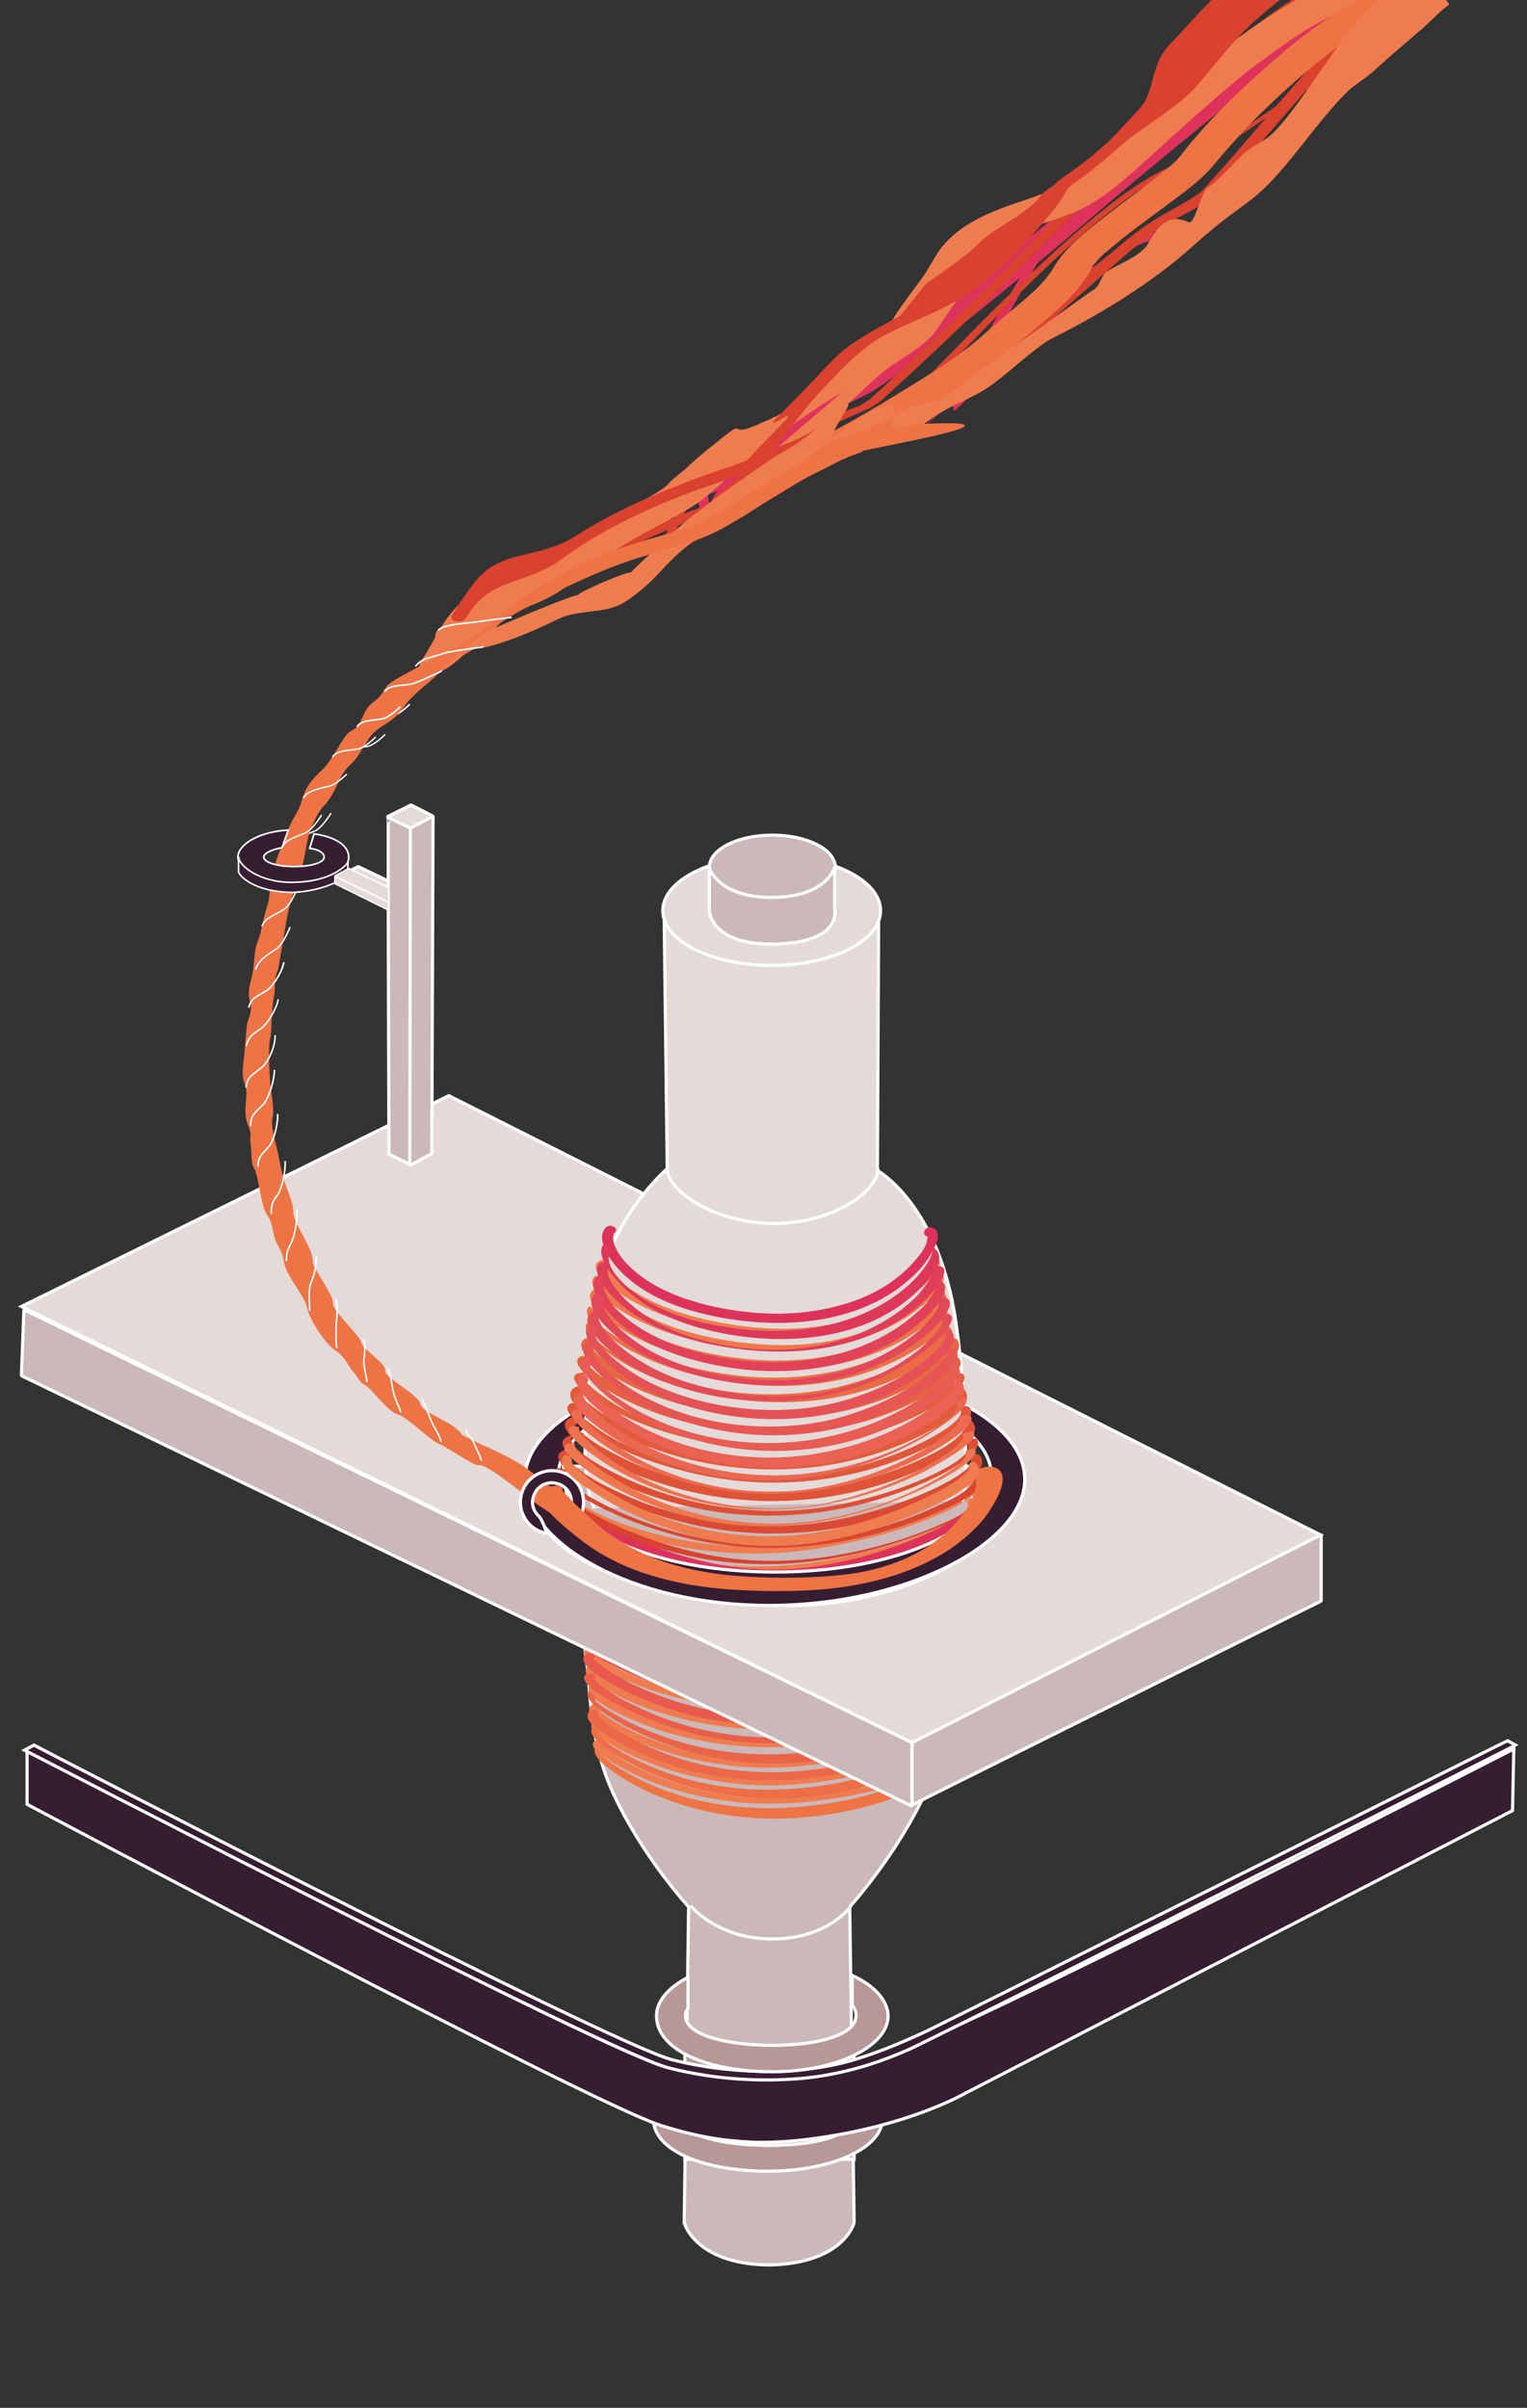 <?xml version="1.0" encoding="utf-8"?>
<!-- Generator: Adobe Illustrator 25.2.3, SVG Export Plug-In . SVG Version: 6.00 Build 0)  -->
<svg version="1.1" id="Layer_1" xmlns="http://www.w3.org/2000/svg" xmlns:xlink="http://www.w3.org/1999/xlink" x="0px" y="0px"
	 viewBox="0 0 242.6 382.6" style="enable-background:new 0 0 242.6 382.6;" xml:space="preserve">
<rect x="0" y="0" width="242.6" height="382.6" fill="#333333" stroke="none"/>
<style type="text/css">
	.st0{fill:#E4DAD8;stroke:#FFFFFF;stroke-width:0.5;stroke-linejoin:bevel;stroke-miterlimit:10;}
	.st1{fill:none;stroke:#FFFFFF;stroke-width:0.249;stroke-miterlimit:10;}
	.st2{fill:none;stroke:#FFFFFF;stroke-width:0.22;stroke-miterlimit:10;}
	.st3{fill:none;stroke:#FFFFFF;stroke-width:0.223;stroke-miterlimit:10;}
	.st4{fill:#CBB8B9;stroke:#FFFFFF;stroke-width:0.5;stroke-miterlimit:10;}
	.st5{fill:#EF7C4F;}
	.st6{fill:#DD335A;}
	.st7{fill:#DE3858;}
	.st8{fill:#E03D57;}
	.st9{fill:#E14155;}
	.st10{fill:#E24654;}
	.st11{fill:#E34B52;}
	.st12{fill:#E55050;}
	.st13{fill:#E6554F;}
	.st14{fill:#E75A4D;}
	.st15{fill:#E95F4B;}
	.st16{fill:#EA644A;}
	.st17{fill:#EB6948;}
	.st18{fill:#ED6E47;}
	.st19{fill:#EE7345;}
	.st20{fill:#D8422E;}
	.st21{fill:#CBB8B9;stroke:#FFFFFF;stroke-width:0.5;stroke-linejoin:bevel;stroke-miterlimit:10;}
	.st22{fill:#E4DAD8;stroke:#FFFFFF;stroke-width:0.5;stroke-miterlimit:10;}
	.st23{fill:none;stroke:#FFFFFF;stroke-width:0.936;stroke-miterlimit:10;}
	.st24{fill:#361D32;stroke:#FFFFFF;stroke-width:0.499;stroke-miterlimit:10;}
	.st25{fill:#E4DAD8;stroke:#FFFFFF;stroke-width:0.499;stroke-miterlimit:10;}
	.st26{fill:#EE784C;}
	.st27{fill:#EC744A;}
	.st28{fill:#EA7048;}
	.st29{fill:#E96C45;}
	.st30{fill:#E76843;}
	.st31{fill:#E56341;}
	.st32{fill:#E45F3E;}
	.st33{fill:#E25B3C;}
	.st34{fill:#E0573A;}
	.st35{fill:#DF5337;}
	.st36{fill:#DD4F35;}
	.st37{fill:#DB4B33;}
	.st38{fill:#DA4730;}
	.st39{fill:#361D32;stroke:#FFFFFF;stroke-width:0.5;stroke-miterlimit:10;}
	.st40{fill:#B79797;stroke:#FFFFFF;stroke-width:0.5;stroke-miterlimit:10;}
	.st41{fill:none;stroke:#FFFFFF;stroke-width:0.5;stroke-miterlimit:10;}
	.st42{fill:#361D32;stroke:#FFFFFF;stroke-width:0.262;stroke-miterlimit:10;}
	.st43{fill:#361D32;stroke:#FFFFFF;stroke-width:0.249;stroke-miterlimit:10;}
	.st44{fill:#E4DAD8;stroke:#FFFFFF;stroke-width:0.249;stroke-linejoin:bevel;stroke-miterlimit:10;}
	.st45{fill:none;stroke:#FFFFFF;stroke-width:0.235;stroke-miterlimit:10;}
	.st46{fill:none;stroke:#FFFFFF;stroke-width:0.258;stroke-miterlimit:10;}
	.st47{fill:none;stroke:#FFFFFF;stroke-width:0.243;stroke-miterlimit:10;}
	.st48{fill:#DE3859;}
	.st49{fill:#DF3D58;}
	.st50{fill:#E14258;}
	.st51{fill:#E24857;}
	.st52{fill:#E34D56;}
	.st53{fill:#E55255;}
	.st54{fill:#E65754;}
	.st55{fill:#E75D54;}
	.st56{fill:#E96253;}
	.st57{fill:#EA6752;}
	.st58{fill:#EB6C51;}
	.st59{fill:#ED7250;}
	.st60{fill:#EE774F;}
</style>
<g>
	<polygon class="st0" points="54.7,138.8 63.2,143.1 63.2,144.3 54.7,140.1 	"/>
	<polygon class="st0" points="54.7,138.8 56.9,137.7 63.2,140.7 63.2,143.1 	"/>
	<path class="st1" d="M65.1,111.9c0,0-1.7,1.7-2.8,1.9c-1.6,0.3-3.4,0.2-4.1,1.3"/>
	<path class="st2" d="M61.2,116.7c0,0-1.7,1.7-2.8,1.9c-1.6,0.3-3.4,0.2-4.1,1.3"/>
	<path class="st3" d="M52.6,129.2c0,0-1.4,2.3-2.5,2.8c-1.5,0.7-3.3,1.1-3.7,2.3"/>
	<path class="st4" d="M122.1,232.8l32.8,0.2c0,0-2.5,22-4,33.5c-0.3,6.1-1.2,12.5-3.8,18.2C142.4,294.9,135,303,135,303l0.7,50.2
		c0,0-1.6,6.4-13.3,6.7H122c-11.6-0.2-13.3-6.7-13.3-6.7l0.7-50.2c0,0-7.4-8-12.1-18.3c-2.6-5.7-3.5-12.2-3.8-18.2
		c-1.5-11.6-4-33.5-4-33.5l32.8-0.2L122.1,232.8L122.1,232.8z"/>
	<path class="st4" d="M109.7,302.8c0,0,4.2,5.3,13,5.3s12.5-5.2,12.5-5.2"/>
	<g>
		<g>
			<g>
				<path class="st5" d="M153.9,235.5c1,1.4-3.5,3.4-4.2,3.8c-4,1.9-8.3,3.3-12.6,4.3c-11,2.7-22.2,3-33.1,0.1
					c-2.5-0.7-4.9-1.4-7.2-2.4c-0.9-0.4-1.9-0.8-2.8-1.3c-0.3-0.2-0.7-0.4-1-0.6s-1.6-1.1-1.2-1.2c0.9-0.3,0.7-1.3-0.3-1
					c-0.6,0.2-1.5,0.5-1.4,1.3c0.1,0.9,1.6,1.6,2.2,2c1.8,1.1,3.8,1.9,5.8,2.6c6.1,2.2,12.5,3.4,19,3.7c6,0.3,12-0.4,17.9-1.7
					c5.1-1.1,10.2-2.6,15-4.8c1.3-0.6,7.2-3.2,5.4-5.5C154.9,234.3,153.4,234.9,153.9,235.5L153.9,235.5z"/>
			</g>
		</g>
		<g>
			<g>
				<path class="st5" d="M153.7,238.9c0.8,1.3-3.8,3.3-4.5,3.7c-4,1.9-8.2,3.2-12.5,4.2c-4.9,1.2-9.9,2-14.9,2.1
					c-5.8,0.2-11.8-0.6-17.4-2.1c-2.5-0.7-4.9-1.5-7.3-2.5c-0.9-0.4-1.9-0.8-2.8-1.3c-0.4-0.2-2.5-1.7-2.3-1.8
					c0.9-0.3,0.7-1.4-0.3-1c-0.6,0.2-1.4,0.6-1.3,1.3c0.1,0.9,1.6,1.6,2.2,2c1.8,1,3.7,1.9,5.6,2.6c6.1,2.3,12.5,3.5,19,3.8
					c5.8,0.3,11.6-0.4,17.3-1.6c5.1-1.1,10.2-2.6,15-4.7c1.4-0.6,7.1-3,5.6-5.4C154.7,237.7,153.3,238.3,153.7,238.9L153.7,238.9z"
					/>
			</g>
		</g>
		<g>
			<g>
				<path class="st5" d="M153.4,242.2c0.9,1.7-3.6,3.5-4.6,4c-4,1.8-8.2,3.1-12.5,4.1c-5,1.2-10.2,2-15.3,2
					c-5.8,0-11.6-0.9-17.2-2.5c-2.4-0.7-4.8-1.5-7.1-2.6c-0.8-0.4-1.7-0.8-2.5-1.3c-0.2-0.1-2.6-1.7-1.9-2c1-0.4,0.1-0.6-0.5-0.3
					c-0.5,0.2-1.2,0.5-1.1,1.1c0.2,0.8,1.6,1.4,2.3,1.8c1.8,1,3.7,1.8,5.6,2.6c5.9,2.2,12.2,3.4,18.5,3.7c5.7,0.3,11.4-0.4,17-1.6
					c5-1,9.9-2.4,14.6-4.4c1.7-0.7,3.5-1.6,5-2.7c0.6-0.5,1.7-1.4,1.2-2.3C154.8,241.5,153.3,242,153.4,242.2L153.4,242.2z"/>
			</g>
		</g>
		<g>
			<g>
				<path class="st5" d="M153.2,245.7c0.5,1.5-4,3.2-4.9,3.6c-4,1.7-8.2,3-12.5,3.9c-4.6,1.1-9.4,1.8-14.1,1.9
					c-5.7,0.1-11.6-0.7-17.1-2.3c-2.4-0.7-4.8-1.5-7.1-2.5c-0.8-0.4-1.7-0.8-2.5-1.2c-0.3-0.2-0.7-0.4-1-0.6
					c-0.2-0.1-1.6-1.1-1.3-1.2c1-0.4,0.1-1.2-0.7-0.9c-2.4,1,0.3,2.7,1.5,3.4c1.8,1,3.7,1.9,5.6,2.6c5.7,2.2,11.9,3.4,18,3.7
					c5.6,0.3,11.1-0.3,16.6-1.4c5-1,10.1-2.4,14.8-4.4c1.7-0.7,3.4-1.5,4.8-2.6c0.7-0.5,1.8-1.5,1.4-2.5
					C154.5,244.6,152.9,245,153.2,245.7L153.2,245.7z"/>
			</g>
		</g>
		<g>
			<g>
				<path class="st5" d="M153,249.1c0.2,0.8-0.7,1.4-1.2,1.8c-1.2,0.8-2.5,1.4-3.8,2c-4,1.7-8.3,2.9-12.6,3.8
					c-4.6,1-9.3,1.7-14.1,1.7c-5.7,0-11.4-0.9-16.8-2.5c-2.4-0.7-4.8-1.6-7.1-2.6c-0.8-0.4-1.5-0.8-2.3-1.2
					c-0.4-0.2-2.8-1.8-2.1-2.2c0.9-0.4-0.5-0.4-0.9-0.2c-2.1,1,0.9,2.6,1.9,3.1c1.8,1,3.7,1.8,5.6,2.5c5.7,2.1,11.8,3.3,17.8,3.6
					c5.4,0.3,10.9-0.3,16.2-1.4c4.8-1,9.6-2.2,14.1-4.1c1.7-0.7,3.5-1.5,5-2.5c0.7-0.5,1.9-1.3,1.7-2.3
					C154.4,248.3,152.9,248.7,153,249.1L153,249.1z"/>
			</g>
		</g>
		<g>
			<g>
				<path class="st5" d="M152.7,252.5c0.1,0.7-1,1.3-1.4,1.6c-1.2,0.8-2.6,1.4-4,2c-4,1.6-8.1,2.7-12.3,3.6c-4.5,1-9.2,1.7-13.8,1.7
					c-5.6,0-11.2-0.9-16.6-2.5c-2.3-0.7-4.5-1.5-6.7-2.5c-0.8-0.4-1.6-0.8-2.3-1.2c-0.4-0.2-2.5-1.8-2.4-1.9
					c0.9-0.5,0.1-1.1-0.6-0.7c-2.1,1.1,0.5,2.6,1.6,3.3c1.7,1,3.6,1.9,5.5,2.6c5.5,2.1,11.4,3.3,17.3,3.8c5.4,0.4,10.7-0.2,16-1.2
					c4.9-0.9,9.8-2.2,14.5-4c1.8-0.7,3.6-1.4,5.1-2.5c0.7-0.5,1.8-1.3,1.7-2.3C154.2,251.5,152.7,251.9,152.7,252.5L152.7,252.5z"/>
			</g>
		</g>
		<g>
			<g>
				<path class="st5" d="M152.5,255.9c0,0.8-1,1.4-1.6,1.7c-1.3,0.8-2.7,1.4-4.2,2c-4.1,1.6-8.3,2.7-12.6,3.5
					c-4.3,0.9-8.8,1.5-13.2,1.4c-5.6-0.1-11.2-1-16.6-2.7c-2.2-0.7-4.4-1.5-6.5-2.6c-0.6-0.3-5.1-2.8-4.2-3.3
					c0.6-0.4-0.9-0.2-1.2-0.1c-1.6,1,1.4,2.6,2.2,3c1.7,1,3.6,1.8,5.5,2.5c5.5,2.1,11.4,3.3,17.3,3.7c5.1,0.3,10.2-0.2,15.3-1.2
					c4.8-0.9,9.5-2.1,14-3.8c1.8-0.7,3.6-1.4,5.2-2.4c0.8-0.5,1.9-1.2,2-2.2C154.1,255.3,152.5,255.5,152.5,255.9L152.5,255.9z"/>
			</g>
		</g>
		<g>
			<g>
				<path class="st5" d="M152.3,259.2c-0.1,0.7-1.2,1.2-1.8,1.5c-1.3,0.7-2.6,1.3-4,1.8c-3.9,1.5-8,2.5-12.1,3.4
					c-4.2,0.9-8.6,1.5-12.9,1.5c-5.5,0-11-0.9-16.2-2.5c-2.3-0.7-4.5-1.5-6.6-2.5c-0.8-0.4-1.6-0.8-2.3-1.2
					c-0.3-0.2-2.6-1.8-2.4-1.9c0.8-0.6-0.4-1.2-1-0.7c-2.6,1.8,6.2,5.5,7.4,5.9c5.4,2.2,11.2,3.4,17,3.9c5.1,0.4,10.1-0.1,15.1-1
					c4.7-0.8,9.4-2,13.9-3.6c1.8-0.7,3.6-1.4,5.3-2.3c0.9-0.5,2.1-1.3,2.3-2.4C154,258.3,152.4,258.5,152.3,259.2L152.3,259.2z"/>
			</g>
		</g>
		<g>
			<g>
				<path class="st5" d="M152.1,262.7c-0.3,0.8-1.3,1.3-2,1.6c-1.3,0.7-2.7,1.3-4.2,1.8c-4,1.4-8.2,2.5-12.3,3.2
					c-4.1,0.8-8.3,1.4-12.4,1.3c-5.5-0.1-10.9-1-16.1-2.7c-2.2-0.7-4.3-1.5-6.4-2.5c-0.6-0.3-5.1-2.8-4.4-3.3
					c0.7-0.6-0.8-0.5-1.2-0.2c-2,1.7,6.7,5.3,7.8,5.7c5.3,2.1,10.9,3.3,16.6,3.7c9.5,0.7,19.4-1.3,28.2-4.4c1.9-0.6,3.7-1.3,5.5-2.3
					c0.9-0.5,2.1-1.2,2.4-2.2C153.8,262,152.2,262.2,152.1,262.7L152.1,262.7z"/>
			</g>
		</g>
		<g>
			<g>
				<path class="st5" d="M151.9,266c-0.4,0.8-1.4,1.2-2.1,1.6c-1.4,0.7-2.8,1.2-4.2,1.7c-3.9,1.3-8,2.3-12,3.1
					c-4,0.7-8.1,1.3-12.2,1.3c-5.3-0.1-10.7-1-15.8-2.6c-2.2-0.7-4.4-1.6-6.5-2.6c-0.5-0.2-5-2.7-4.5-3.2c0.7-0.7-0.8-0.8-1.3-0.4
					c-1.8,1.8,6.4,5.3,7.6,5.8c5.2,2.1,10.7,3.4,16.3,3.9c9.3,0.8,19.1-1.1,27.9-4c1.9-0.6,3.7-1.3,5.5-2.2c1-0.5,2.2-1.2,2.7-2.2
					C153.7,265.3,152.2,265.4,151.9,266L151.9,266z"/>
			</g>
		</g>
		<g>
			<g>
				<path class="st5" d="M151.7,269.4c-0.4,0.7-1.5,1.2-2.2,1.6c-1.4,0.7-3,1.2-4.5,1.7c-3.9,1.3-7.9,2.2-11.9,2.9
					c-3.9,0.7-7.9,1.2-11.9,1.1c-5.3-0.2-10.6-1.1-15.6-2.8c-2.2-0.7-4.3-1.6-6.3-2.6c-0.6-0.3-4.7-2.6-4.3-3.1
					c0.6-0.8-0.9-0.9-1.3-0.4c-1.6,2,6.3,5.3,7.6,5.8c5,2.1,10.4,3.3,15.7,3.8c9.3,0.9,18.9-0.9,27.6-3.7c1.9-0.6,3.8-1.2,5.5-2.1
					c1.1-0.5,2.3-1.2,2.9-2.2C153.5,268.8,152,268.8,151.7,269.4L151.7,269.4z"/>
			</g>
		</g>
		<g>
			<g>
				<path class="st5" d="M151.5,272.9c-0.6,0.7-1.6,1.2-2.4,1.6c-1.5,0.7-3,1.2-4.5,1.7c-3.9,1.2-7.9,2.1-12,2.8
					c-3.7,0.6-7.4,1.1-11.2,1c-5.3-0.1-10.6-1.1-15.7-2.8c-2-0.7-4.1-1.5-6-2.5c-0.7-0.4-5.1-2.6-4.6-3.5c0.3-0.6-1.2-0.5-1.4,0
					c-0.7,1.3,2.2,2.7,3,3.2c1.7,1,3.4,1.8,5.3,2.6c4.9,2,10.2,3.2,15.5,3.7c8.9,0.8,18.2-1,26.7-3.5c1.9-0.6,3.8-1.2,5.6-2.1
					c1.1-0.5,2.3-1.1,3-2.1C153.3,272.3,151.8,272.4,151.5,272.9L151.5,272.9z"/>
			</g>
		</g>
		<g>
			<g>
				<path class="st5" d="M151.3,276.1c-0.7,0.8-1.6,1.2-2.5,1.6c-1.5,0.7-3,1.2-4.6,1.6c-3.9,1.2-8,2-12,2.7c-3.6,0.6-7.3,1-11,0.9
					c-5.2-0.2-10.4-1.2-15.3-2.9c-2.1-0.7-4.1-1.6-6-2.6c-0.7-0.4-1.5-0.8-2.2-1.3c-0.4-0.3-2.5-1.4-2.2-2.2
					c0.2-0.5-1.4-0.4-1.5,0.2c-0.4,1.2,2.4,2.7,3.3,3.2c1.6,1,3.4,1.8,5.1,2.5c4.9,2,10.1,3.2,15.3,3.7c8.6,0.8,17.6-0.9,25.8-3.2
					c1.9-0.5,3.8-1.1,5.6-1.9c1.2-0.5,2.5-1.1,3.4-2.1C153.2,275.7,151.7,275.7,151.3,276.1L151.3,276.1z"/>
			</g>
		</g>
		<g>
			<g>
				<path class="st5" d="M151.1,279.4c-0.8,0.8-2.1,1.3-3.2,1.7c-1.8,0.7-3.6,1.2-5.5,1.7c-4.3,1.1-8.6,1.9-13,2.5
					c-9.4,1.2-19.1-0.1-27.6-4.2c-1.6-0.7-3.1-1.6-4.5-2.6c-0.4-0.3-1.7-1.2-1.6-1.6c0.2-0.7-1.4-0.5-1.5,0.1
					c-0.2,0.6,0.7,1.3,1.1,1.6c1.1,1,2.4,1.7,3.7,2.4c4.2,2.3,8.9,3.8,13.6,4.7c9.8,1.9,19.7,0.6,29.2-1.9c2.2-0.6,4.4-1.2,6.5-2
					c1.4-0.5,2.9-1.2,4-2.2C153,279.2,151.6,279,151.1,279.4L151.1,279.4z"/>
			</g>
		</g>
	</g>
	<g>
		<g>
			<g>
				<path class="st6" d="M154.8,238c1,1.3-3.5,3.7-4.3,4.1c-4,2.2-8.5,3.8-12.9,5.1c-5.1,1.4-10.4,2.3-15.6,2.2
					c-6.1-0.1-12.2-1.5-17.9-3.6c-2.6-0.9-5.1-2-7.6-3.3c-0.9-0.4-1.8-0.9-2.6-1.4c-0.4-0.2-0.8-0.5-1.2-0.7
					c-0.2-0.1-0.4-0.3-0.6-0.4c-0.1-0.1-0.3-0.2-0.4-0.4c-0.2,0.3-0.2,0.4,0.1,0.2c1-0.3,0.8-1.7-0.3-1.4c-0.7,0.2-1.6,0.7-1.5,1.6
					c0.1,1,1.5,1.7,2.2,2.1c1.9,1.1,3.9,2.1,5.9,3c5.9,2.7,12.3,4.7,18.8,5.5c6.3,0.8,12.7,0,18.8-1.4c5.2-1.3,10.4-3.1,15.2-5.6
					c1.5-0.8,7.4-3.9,5.4-6.4C155.7,236.4,154.3,237.3,154.8,238L154.8,238z"/>
			</g>
		</g>
		<g>
			<g>
				<path class="st7" d="M154.6,240.7c0.4,0.6-0.5,1.6-0.9,2c-1,1-2.4,1.8-3.6,2.6c-4,2.3-8.5,3.9-12.9,5.1
					c-5.1,1.4-10.4,2.3-15.6,2.3c-6.1,0-12.2-1.5-18-3.6c-2.5-0.9-4.9-2-7.3-3.2c-0.9-0.4-1.7-0.9-2.6-1.4c-0.7-0.4-2.6-1.3-1.1-1.8
					c0.4-0.1-0.9-1.1-1.4-0.9c-2.2,0.8,1,2.7,1.8,3.2c1.8,1.1,3.7,2.1,5.7,2.9c5.7,2.6,11.8,4.5,18.1,5.4c6.2,0.9,12.5,0.3,18.7-1.1
					c5.2-1.2,10.4-2.9,15.1-5.4c1.5-0.8,7.1-3.4,5.4-5.8C155.7,240.5,154.1,240,154.6,240.7L154.6,240.7z"/>
			</g>
		</g>
		<g>
			<g>
				<path class="st8" d="M154.2,244.3c1,1.7-3.2,3.9-4.2,4.4c-4,2.3-8.5,3.8-12.9,5c-5.3,1.4-10.8,2.2-16.3,1.9
					c-5.8-0.3-11.6-1.8-17.1-3.8c-2.3-0.9-4.5-1.9-6.7-3c-0.8-0.4-1.6-0.8-2.4-1.3c-0.4-0.2-0.8-0.5-1.2-0.8
					c-0.1-0.1-1.4-1.2-1.2-1.3c0.9-0.4,0.7-0.8-0.2-0.5c-0.5,0.2-1.5,0.5-1.3,1.2c0.2,0.9,1.6,1.5,2.3,1.9c1.8,1.1,3.7,2,5.6,2.9
					c5.7,2.6,11.8,4.4,18,5.2c6.1,0.7,12.4,0.1,18.4-1.4c5.1-1.2,10.2-2.9,14.9-5.3c1.7-0.9,3.4-1.9,4.8-3.2
					c0.6-0.6,1.7-1.7,1.1-2.6C155.6,243.3,154,244,154.2,244.3L154.2,244.3z"/>
			</g>
		</g>
		<g>
			<g>
				<path class="st9" d="M154.1,247.5c-0.1-0.1-0.1,0.2-0.2,0.4c-0.3,0.4-0.7,0.8-1,1.1c-1.1,1-2.5,1.8-3.8,2.5
					c-4.1,2.1-8.5,3.7-12.9,4.8c-5.1,1.3-10.5,2.1-15.8,1.9c-5.6-0.2-11.2-1.6-16.5-3.6c-2.3-0.9-4.6-1.8-6.8-3
					c-0.8-0.4-1.6-0.9-2.4-1.3c-0.3-0.2-0.6-0.4-0.9-0.6c-0.2-0.2-0.5-0.3-0.7-0.5c-0.2-0.1-0.4-0.3-0.5-0.5c0,0.3,0.1,0.4,0.3,0.2
					c0.8-0.3,0-1.8-0.8-1.5c-2.3,1,0.6,3.1,1.5,3.8c1.7,1.1,3.4,2,5.2,2.8c5.5,2.6,11.4,4.4,17.4,5.3c6.2,0.9,12.5,0.4,18.7-1
					c5.2-1.1,10.3-2.8,15-5.3c1.8-0.9,6.9-3.4,5.5-6.2C154.8,245.9,153.7,246.5,154.1,247.5L154.1,247.5z"/>
			</g>
		</g>
		<g>
			<g>
				<path class="st10" d="M153.6,250.1c0.7,1.8-3.5,3.9-4.6,4.5c-3.9,2.2-8.2,3.7-12.5,4.8c-5.2,1.4-10.6,2.2-16.1,2.1
					c-5.7-0.1-11.4-1.4-16.7-3.4c-2.3-0.9-4.6-1.9-6.8-3c-0.8-0.4-1.6-0.9-2.3-1.3c-0.6-0.4-2.6-1.4-1.4-2c0.2-0.1-1-1-1.4-0.8
					c-1.7,0.8,1.4,2.6,2.1,3c1.6,1,3.4,1.9,5.1,2.7c5.1,2.4,10.5,4.2,16.1,5.1c11.2,1.9,23.4-0.4,33.4-5.3c1.8-0.9,3.6-1.8,5.1-3.1
					c0.7-0.6,1.7-1.5,1.4-2.5C155,250.3,153.6,249.9,153.6,250.1L153.6,250.1z"/>
			</g>
		</g>
		<g>
			<g>
				<path class="st11" d="M153.3,253.7c0.1,0.5-0.7,1.3-1.2,1.6c-1.1,1-2.5,1.7-3.8,2.4c-4,2.1-8.4,3.5-12.8,4.6
					c-5.2,1.2-10.5,1.9-15.9,1.6s-10.6-1.6-15.7-3.5c-2.1-0.8-4.2-1.7-6.3-2.8c-0.8-0.4-1.5-0.8-2.3-1.3c-0.3-0.2-0.6-0.4-0.8-0.5
					c-0.2-0.2-0.5-0.3-0.7-0.5c-0.3-0.3-0.4-0.5-0.7-0.4c1-0.5,0.1-1.8-0.8-1.4c-3.4,1.8,4.8,5.6,6.1,6.2c5,2.4,10.3,4.2,15.8,5.1
					c11.3,2,23.8-0.3,34-5.4c1.8-0.9,3.6-1.9,5.1-3.2c0.8-0.7,1.7-1.7,1.4-2.8C154.7,252.5,153,252.7,153.3,253.7L153.3,253.7z"/>
			</g>
		</g>
		<g>
			<g>
				<path class="st12" d="M153,256.7c0.1,0.8-0.7,1.5-1.2,2c-1.1,1-2.4,1.7-3.7,2.4c-4,2.1-8.4,3.6-12.9,4.6
					c-5.4,1.3-10.9,1.9-16.4,1.5c-5.2-0.4-10.4-1.7-15.3-3.7c-2-0.8-4-1.7-5.9-2.8c-0.6-0.3-4.8-2.7-3.9-3.3c0.5-0.3-1-0.7-1.4-0.4
					c-1.5,0.9,1.4,2.6,2.1,3c1.6,1,3.2,1.9,4.9,2.6c4.8,2.3,10,3.9,15.3,4.8c11.1,1.8,23.2-0.3,33.2-5.1c1.8-0.8,3.6-1.8,5.1-3
					c0.7-0.6,1.8-1.5,1.7-2.5C154.6,256.3,152.9,256.3,153,256.7L153,256.7z"/>
			</g>
		</g>
		<g>
			<g>
				<path class="st13" d="M152.8,260.3c0,0.8-0.9,1.5-1.4,1.9c-1.2,0.9-2.5,1.7-3.8,2.3c-4.1,2.1-8.6,3.4-13.1,4.4
					c-5.4,1.1-11,1.6-16.5,1c-5-0.5-9.9-1.9-14.5-3.8c-1.9-0.8-3.8-1.7-5.6-2.7c-0.5-0.3-4.5-2.9-4-3.2c0.9-0.6-0.6-0.4-1-0.1
					c-1.6,1.1,0.9,2.5,1.8,3c1.6,1,3.3,1.9,5.1,2.7c4.9,2.2,10.1,3.8,15.4,4.6c10.9,1.5,22.7-0.7,32.5-5.5c1.7-0.8,3.5-1.8,5-3
					c0.7-0.6,1.7-1.4,1.6-2.4C154.3,259.4,152.7,259.8,152.8,260.3L152.8,260.3z"/>
			</g>
		</g>
		<g>
			<g>
				<path class="st14" d="M152.4,263.2c0,0.6-0.9,1.3-1.4,1.6c-1.2,0.9-2.5,1.7-3.8,2.3c-3.9,1.9-8,3.3-12.2,4.2
					c-10.3,2.3-20.8,1.8-30.6-2c-2-0.8-3.9-1.6-5.8-2.7c-0.8-0.4-1.5-0.8-2.2-1.3c-0.4-0.2-2.2-1.7-2.2-1.6c0.9-0.7-0.4-1.4-1.1-0.9
					c-2.3,1.9,5.3,5.4,6.5,6c4.7,2.3,9.7,3.9,14.9,4.7c10.9,1.8,22.9-0.2,32.8-5c1.7-0.8,3.5-1.7,5-2.9c0.8-0.6,1.8-1.5,1.9-2.6
					C154.2,262.2,152.5,262.4,152.4,263.2L152.4,263.2z"/>
			</g>
		</g>
		<g>
			<g>
				<path class="st15" d="M152.1,266.4c-0.1,0.7-0.9,1.3-1.5,1.8c-1.1,0.9-2.4,1.6-3.6,2.2c-3.8,1.9-7.9,3.2-12,4.2
					c-10.3,2.4-20.8,1.9-30.6-2c-2-0.8-3.9-1.7-5.8-2.7c-0.5-0.3-4.6-2.7-4.1-3.3c0.6-0.5-1.1-0.9-1.5-0.5c-1.6,1.6,6.1,5.3,7.2,5.8
					c4.6,2.2,9.6,3.7,14.6,4.5c10.7,1.7,22.3-0.3,32-4.8c1.7-0.8,3.4-1.7,4.9-2.8c0.8-0.6,1.8-1.4,2-2.4
					C153.9,265.8,152.2,265.7,152.1,266.4L152.1,266.4z"/>
			</g>
		</g>
		<g>
			<g>
				<path class="st16" d="M152.1,269c-0.2,0.7-1,1.3-1.5,1.8c-1.1,0.9-2.3,1.6-3.6,2.2c-3.6,1.9-7.5,3.1-11.5,4.1
					c-10.2,2.5-20.9,2.3-30.7-1.4c-2-0.7-4-1.6-5.9-2.6c-0.5-0.3-4.7-2.6-4.3-3c0.3-0.3-0.9-1.5-1.1-1.3c-0.8,1.1,1.9,3,2.6,3.5
					c1.3,0.9,2.7,1.7,4.1,2.4c4.3,2.2,9,3.8,13.8,4.7c10.6,2,22.3,0.3,32.1-4.1c1.8-0.8,3.5-1.7,5.1-2.8c0.8-0.6,1.8-1.3,2-2.3
					C153.4,269.8,152.2,268.7,152.1,269L152.1,269z"/>
			</g>
		</g>
		<g>
			<g>
				<path class="st17" d="M151.6,272.7c-0.3,0.7-1,1.2-1.6,1.6c-1.1,0.8-2.3,1.5-3.6,2.1c-3.7,1.8-7.7,3.1-11.8,3.9
					c-10,2.1-20.3,1.8-29.8-2c-1.9-0.8-3.8-1.7-5.6-2.7c-0.7-0.4-1.4-0.8-2.1-1.3c-0.4-0.3-0.8-0.6-1.2-0.9
					c-0.2-0.2-0.4-0.3-0.6-0.5c-0.1-0.2-0.3-0.6-0.4-0.4c0.5-0.9-1-1-1.4-0.4c-0.8,1.4,1.7,2.8,2.6,3.4c1.5,1,3,1.8,4.6,2.6
					c4.5,2.1,9.3,3.6,14.3,4.3c10.4,1.5,21.8-0.3,31.2-4.7c1.6-0.8,3.2-1.6,4.7-2.7c0.8-0.6,1.8-1.3,2.2-2.3
					C153.6,271.9,151.9,272.1,151.6,272.7L151.6,272.7z"/>
			</g>
		</g>
		<g>
			<g>
				<path class="st18" d="M151.5,275.3c-1,1.8-3.4,2.9-5.1,3.7c-3.6,1.8-7.4,3-11.3,3.9c-9.9,2.2-20.2,2.1-29.7-1.4
					c-2-0.8-4-1.6-5.9-2.7c-0.7-0.4-1.5-0.8-2.2-1.3c-0.3-0.2-0.6-0.4-0.8-0.6c-0.2-0.1-0.4-0.3-0.6-0.5c-0.2-0.1-0.4-0.3-0.5-0.5
					c-0.2-0.3-0.3-0.3-0.2-0.1c0.2-0.5-1-1.7-1.2-1.2c-0.5,1.4,1.9,2.9,2.8,3.5c1.3,1,2.8,1.8,4.2,2.5c4.3,2.2,9,3.7,13.8,4.5
					c10.1,1.7,21.3,0.1,30.6-4c1.7-0.7,3.4-1.6,5-2.6c0.9-0.6,1.8-1.3,2.3-2.2C153,276,151.8,274.7,151.5,275.3L151.5,275.3z"/>
			</g>
		</g>
		<g>
			<g>
				<path class="st19" d="M151.4,278.4c-1.3,2-4.1,3.2-6.2,4.2c-4,1.8-8.3,3.1-12.7,3.8c-10.4,1.8-21.1,1.1-30.6-3.5
					c-1.6-0.8-3.2-1.7-4.7-2.7c-0.5-0.4-1.1-0.8-1.5-1.2c-0.1-0.1-0.3-0.4-0.4-0.4s0.2,0.2,0.1,0.5c0.1-0.5-0.9-1.7-0.9-1.4
					c-0.5,1.8,2.7,3.6,3.8,4.4c3.6,2.4,7.8,4.1,11.9,5.2c11,3,23.3,1.8,33.7-2.3c2-0.8,3.9-1.7,5.7-2.8c1-0.6,2.1-1.4,2.8-2.4
					C152.5,279.4,151.6,278,151.4,278.4L151.4,278.4z"/>
			</g>
		</g>
	</g>
	<g>
		<g>
			<path class="st20" d="M94.8,251.4c6.8,5.8,14.3,10.9,22.2,15.1c3.9,2.1,7.9,3.9,12,5.6c4.3,1.7,8.8,3.6,13.5,3.7c1,0,1-1.6,0-1.6
				c-4.6-0.1-9.1-2.1-13.3-3.7c-4-1.6-8-3.5-11.8-5.5c-7.7-4.1-14.9-9-21.5-14.6C95.2,249.6,94,250.7,94.8,251.4L94.8,251.4z"/>
		</g>
	</g>
	<polygon class="st21" points="3.8,208.1 3.4,218.6 144.9,287 144.9,276.9 	"/>
	<polygon class="st21" points="144.9,286.8 209.9,254.4 209.9,243.8 144.9,276.7 	"/>
	<g>
		<g>
			<path class="st20" d="M111.7,82.6c1.3-1.9,3.8-2.9,5.8-3.8c2.7-1.2,5.5-2.2,8.3-3.2c2.1-0.7,4.1-1.4,6.1-2.3
				c3.6-1.6,7.5-2,11.1-3.6c0.6-0.3-0.3-0.3-0.6-0.2c-3.6,1.6-7.7,2.1-11.3,3.7c-2.3,1-4.7,1.8-7.1,2.6c-2.7,1-5.5,2-8.1,3.3
				c-1.8,0.9-3.9,1.9-5.1,3.6C110.6,82.9,111.5,82.9,111.7,82.6L111.7,82.6z"/>
		</g>
	</g>
	<g>
		<g>
			<path class="st6" d="M114.3,80.3c0.6-2.6,3.2-3.9,4.9-5.7c0.9-0.9,1.6-2,2.6-2.7c1.2-0.8,2.6-1.4,3.9-2.1
				c0.3-0.1,0.4-0.4,0.1-0.6s-0.8,0-1.1,0.2c-1.4,0.7-2.8,1.3-4.1,2.2c-1.1,0.8-1.9,1.9-2.8,2.9c-1.8,1.9-4.5,3.3-5.1,6.1
				C112.7,81.1,114.2,80.8,114.3,80.3L114.3,80.3z"/>
		</g>
	</g>
	<g>
		<g>
			<path class="st6" d="M115.3,80.8c3.2-1.4,6.1-3.3,8.8-5.6c2.7-2.3,5.6-4.8,9.3-5c0.9,0,1.2-1.2,0.1-1.2c-3.7,0.2-6.7,2.3-9.4,4.6
				c-3,2.5-5.9,4.7-9.5,6.2C113.6,80.2,114.5,81.1,115.3,80.8L115.3,80.8z"/>
		</g>
	</g>
	<g>
		<g>
			<path class="st6" d="M116.2,80.4c2.5-0.2,4.4-1.3,6.5-2.6c5.9-3.5,12.2-6.3,18.5-9c4.1-1.7,8-3.5,11.5-6.1
				c3.1-2.3,5.6-9.5,9-15.4c1.4-2.5,2.7-5,4.3-7.3c0.5-0.8,1-1.5,1.7-2.2c0.2-0.2,0.5-0.4,0.7-0.5s0.4-0.1,0.4-0.1
				c0.8,0,1.6-1.1,0.5-1.1c-1.4-0.1-2.5,0.9-3.4,1.9c-1.4,1.6-2.4,3.5-3.4,5.3c-3.3,5.6-6.4,11.3-10.3,16.5
				c-4.8,6.3,0.5,2.6-6.6,6.1c-4.5,2.2-9.2,3.9-13.7,6c-2.7,1.3-5.5,2.6-8.1,4.1c-1.4,0.8-2.8,1.7-4.2,2.5c-1.1,0.5-1.9,0.8-3.2,0.9
				C115.4,79.3,115.1,80.5,116.2,80.4L116.2,80.4z"/>
		</g>
	</g>
	<g>
		<g>
			<path class="st6" d="M113,80.5c-0.8-1.2-0.5-2.9,0.1-4.1c0.7-1.4,1.9-2.3,3.3-2.9c3-1.5,6.2-2.8,9.3-4.2c0.3-0.1,0.6-0.5,0.4-0.8
				s-0.8-0.2-1.1-0.1c-1.8,0.8-3.6,1.6-5.4,2.5c-1.7,0.8-3.5,1.4-5.1,2.4c-2.4,1.5-4.9,5.1-3,7.9C111.9,81.7,113.4,81.1,113,80.5
				L113,80.5z"/>
		</g>
	</g>
	<g>
		<g>
			<path class="st20" d="M114.9,78.9c5.9-2.9,11.9-5.5,18-7.9c1-0.4,1.6-0.8,2.3-1.6c0.7-0.9,1.5-1.7,2.4-2.4c2.6-1.9,5.8-2.3,8.5-4
				c1.9-1.2-7.6,6.7-5.9,5.2c11.2-10.1,20.9-21.6,32.3-31.4c3-2.6,6.2-5.1,9.6-7.3c2.6-1.7,5.5-3.3,8.5-3.9c0.7-0.1,1.3-0.9,0.3-0.7
				c-6,1.2-11.3,5-15.9,8.7c-6.3,5-12,10.6-17.7,16.2c-5.3,5.3-10.4,10.7-15.8,15.9c-2,1.9-4,3.8-6.1,5.4c-0.7,0.6,9.7-8.3,8.8-7.8
				c-1.4,0.7-3.1,1.1-4.6,1.8c-1.7,0.8-3.4,1.8-4.7,3.1c-0.6,0.6-1.1,1.6-1.9,2.1c-1.1,0.7-2.7,1.1-4,1.6c-1.8,0.7-3.5,1.5-5.3,2.2
				c-3.3,1.4-6.5,2.9-9.7,4.5C113,79.1,114.5,79.1,114.9,78.9L114.9,78.9z"/>
		</g>
	</g>
	<g>
		<g>
			<path class="st6" d="M113.3,81.4c2.9-0.5,5.7-2.2,8.2-3.7c3.5-2.1,6.9-4.3,10.4-6.4s7.1-4.2,10.9-5.6c1.5-0.5,3.1-1,4.6-1.1
				c1-0.1,2,0,3-0.2c2.3-0.6-0.1,2.2,2.2,0c5.5-5.1,10.6-10.5,16-15.6c2.6-2.5,5.3-5,8.2-7.2c1.8-1.4,4.1-3.1,6.5-3.4
				c0.9-0.1,1.2-1.3,0.1-1.2c-2.1,0.2-4.1,1.4-5.8,2.5c-2.5,1.7-4.8,3.7-7.1,5.7c-5.5,5-10.6,10.4-15.9,15.5c-2.5,2.4-5,4.8-7.7,7
				c-2,1.6,7.1-6.2,4.8-5.1c-2.1,0.9-4.4,0.6-6.6,1.1c-3.7,0.9-7.1,2.7-10.4,4.5c-4.1,2.3-8,4.9-12,7.3c-2.9,1.8-6.1,4-9.5,4.6
				C112,80.4,112.4,81.6,113.3,81.4L113.3,81.4z"/>
		</g>
	</g>
	<g>
		<g>
			<path class="st6" d="M117.8,77.1c2-2.2,3.7-4.7,6-6.5c0.7-0.5,1.4-0.9,2.1-1.4c1.1-0.8,2.2-1.7,3.3-2.6c4.5-3.7-2.2,1.9,2.2-1.8
				c12.9-11,25.6-22.3,37.8-34c5.9-5.7,11.8-11.6,17-18c0.4-0.5-1.1-0.3-1.4,0c-4.5,5.6-9.6,10.7-14.7,15.8
				c-6.3,6.2-12.8,12.2-19.4,18.1c-10.8,9.7-10.6,9.8-21.7,18.9c-1.3,1.1-2.7,2.2-4.1,3.3c-0.2,0.1-0.3,0.2-0.5,0.3
				c-0.2,0.1,0.1-0.1,0,0c-0.6,0.4-1.2,0.8-1.7,1.2c-2.4,1.9-4.2,4.5-6.3,6.7C116,77.5,117.5,77.4,117.8,77.1L117.8,77.1z"/>
		</g>
	</g>
	<g>
		<g>
			<path class="st6" d="M113,78.4c3.2-1,5.5-3,8-5.2c0.8-0.7,1.7-1.2,2.5-1.8c2.1-1.3,4.1-2.7,6.2-4.1c8.4-5.8,5.5-2.3,13.6-8.4
				c10.2-7.6,20-15.7,29.6-23.9s19.4-16.2,29.3-24.1c4-3.2,8-6.3,12.1-9.3c0.7-0.6,1.5-1.1,2.2-1.6c0,0,0.5-0.4,0.2-0.1
				c-0.4,0.3,0.2-0.2,0.3-0.2c0.2-0.2,0.5-0.4,0.7-0.5c0.4-0.3,0.8-0.6,1.2-0.8c0.1-0.1,0.3-0.2,0.4-0.2c0.5-0.3-0.8,0.3-0.4,0.2
				c0.9-0.3,2.5-1.4,1.6-2.5c-0.8-1.1-3.1-0.4-4.1-0.1c-1.9,0.7-3.8,2.4-5.4,3.6c-3.3,2.4-6.5,4.9-9.7,7.4
				c-9.5,7.4-18.8,15-27.9,22.7c-9.9,8.3-19.6,16.7-29.7,24.5c-8.5,6.5-5.9,3.3-14.5,9.4c-2.8,1.9-5.6,3.9-8.5,5.8
				c-0.6,0.4-1.2,0.8-1.7,1.1c-1.4,0.9-2.7,2-3.9,3.1c-0.6,0.5-1.1,1-1.7,1.4c-0.2,0.2-0.4,0.3-0.6,0.4c0,0-0.8,0.4-0.5,0.3
				c-0.9,0.3-3,1-2.7,2.4C109.8,79,112.2,78.7,113,78.4L113,78.4z"/>
		</g>
	</g>
	<g>
		<path class="st20" d="M113.9,80.8c4.6-4.6,9.9-8.6,15.6-11.8c2.6-1.5,5.4-2.7,8.1-3.9c0.6-0.2,1.1-0.6,1.6-0.9
			c1.7-1.1-7.9,7-6.4,5.7c3-2.5,5.9-5.1,8.8-7.7c8.9-8.1,17.6-16.6,25.9-25.1c8.2-8.5,17.8-15.6,26.3-23.5c3.8-3.5,8-8.3,12.2-11.3
			c1.7-1.2,11-6,11.1-6.5s-0.8-0.4-1-0.4c-3.8,0.5-7.3,2.3-10.4,4.3c-4.1,2.6-7.9,5.6-11.5,8.8c-8.9,7.8-17.1,16.4-25.2,24.8
			c-8.6,8.9-17.3,17.6-26.2,25.9c-3.3,3.1-6.6,6.1-10.1,9c-1.9,1.6,7.4-6.2,5.4-4.7c-0.3,0.2-0.6,0.4-0.9,0.6
			c-0.1,0-0.1,0.1-0.2,0.1c-0.1,0,0.3-0.2,0,0c-0.1,0.1-0.2,0.1-0.3,0.2c-0.1,0-0.2,0.1-0.2,0.1c-0.2,0.1,0.2-0.1,0.2-0.1
			c0,0.1-0.4,0.2-0.5,0.2c-1.6,0.6-3.1,1.3-4.6,2.1c-6,2.9-11.5,6.6-16.5,11c-1.2,1.1-2.4,2.2-3.5,3.3c-0.4,0.4,0.4,0.6,0.6,0.6
			C112.8,81.5,113.4,81.2,113.9,80.8L113.9,80.8z"/>
	</g>
	<g>
		<g>
			<path class="st20" d="M106.6,86.2c0.8-1.9,1.6-3.7,2.6-5.5s2-3.7,3.4-5.1s3.2-2,4.9-3c1.7-1,3.2-2.1,4.7-3.4
				c0.6-0.6-0.9-0.4-1.2-0.1c-1.6,1.4-3.2,2.6-5.1,3.6c-1.6,0.9-3.4,1.6-4.7,3c-1.4,1.4-2.3,3.2-3.3,4.9c-1.1,1.9-2,3.9-2.8,5.9
				C104.9,86.8,106.4,86.6,106.6,86.2L106.6,86.2z"/>
		</g>
	</g>
	<g>
		<g>
			<path class="st20" d="M102.8,92.5c4.9-5.6,11.5-9.1,18.1-12.4c2.2-1.1,4.1-2.3,6.2-3.7c7.2-5.3,3.1-1.4,10.1-7
				c9.4-7.4,18.7-14.9,27.8-22.5c4.4-3.6,8.7-7.4,13-11.1c6.1-5.1,12.6-9.9,19.2-14.4c5.4-3.7,10.9-7.3,16.2-11.2
				c4-2.9,8-6,11.1-9.8c0.6-0.8,1.2-1.5,1.7-2.4c0.1-0.2-1.3-0.1-1.5,0.3c-2.5,4.1-6.3,7.2-10,10.1c-5,3.8-10.3,7.3-15.5,10.9
				c-6.1,4.2-12.2,8.4-18,13.1c-4.9,3.9-9.6,8.1-14.4,12.1c-9.1,7.7-18.4,15.2-27.6,22.6c-7.5,5.9-3.8,2.5-11.5,8.2
				c-1.6,1.2-3.5,2.7-5,3.6c-2.8,1.5-5.8,2.8-8.7,4.4c-3,1.7-5.9,3.5-8.5,5.7c-1.4,1.1-2.6,2.4-3.8,3.7
				C101.1,93,102.6,92.8,102.8,92.5L102.8,92.5z"/>
		</g>
	</g>
	<g>
		<g>
			<path class="st20" d="M91.7,92.1c4.5-3.6,9.9-6,15.1-8.2c5.6-2.4,11.3-4.4,16.9-6.7c2.2-0.9,4.3-1.9,6.4-3
				c2.5-1.4,4.8-3.4,7.1-5.2c3.1-2.4,6.2-4.8,9.5-6.9c3.4-2.1-4.2,5.8-0.5,4.4c3.8-1.4,6.9-3.5,9.9-6.1c3.4-2.9,6.7-5.9,10.1-8.8
				c3.3-2.9,6.7-5.9,10-8.8c3.1-2.7,6.1-5.5,9.7-7.5c2.4-1.4,5.1-2.5,7.1-4.4c0.8-0.8,1.6-1.6,2.3-2.5c2.7-3.1,5.4-6.2,8.1-9.3
				c3.2-3.7,6.4-7.4,9.7-11.1c2.3-2.6,4.6-5.3,7.1-7.7c0.2-0.2,0.3-0.3,0.5-0.5s0.4-0.3,0.3-0.2c1.3-1-0.7-1.5-1.6-0.9
				c-2.2,1.7-4,4-5.9,6c-3.2,3.5-6.3,7.1-9.4,10.6c-3,3.4-5.9,6.9-8.9,10.3c-1,1.2-2.1,2.3-3.1,3.5c-0.3,0.4-0.7,0.7-1,1.1
				c-0.1,0.1-0.2,0.2-0.3,0.3s-0.1,0.1,0,0c-0.4,0.3-0.8,0.6-1.3,0.9c-1.7,1.1-3.5,2-5.2,3s-3.4,2.2-4.9,3.4
				c-3.3,2.7-6.5,5.6-9.7,8.4c-3.3,2.9-6.7,5.9-10,8.8c-3.2,2.8-6.3,5.9-9.8,8.2c-3.4,2.2-7.4,3-11,4.7c-3.5,1.7,4.5-5.6,1.4-3.3
				c-4.8,3.5-9.2,7.7-14.6,10.2c-10.7,4.9-22.3,7.9-32.2,14.3c-1.1,0.7-2.1,1.4-3.2,2.2C88.8,92.3,90.8,92.8,91.7,92.1L91.7,92.1z"
				/>
		</g>
	</g>
	<g>
		<path class="st5" d="M76.6,102.4c4.9-7.2,8.1-4.7,14.8-10.3c0.6-0.5,1.2-1,1.8-1.5c-0.7,0.5,0.2-0.1,0.4-0.3
			c0.4-0.3,0.7-0.5,1.1-0.8c1.2-0.8,2.3-1.6,3.6-2.4c2.1-1.3,4.2-2.5,6.3-3.6c1.8-0.9,3.5-1.9,5.2-2.9c2.1-1.3,3.8-2.9,5.6-4.5
			c5.8-5.2,11.6-9.7,18.4-13.8c0.2-0.1-10.7,9.1-10.5,9c0.5-0.3,0.6-0.6-0.1,0.1c0.6-0.6,1.8-0.9,2.6-1.2c1.7-0.8,3.4-1.7,5-2.8
			c2.5-1.7,4.6-3.9,6.8-5.9c0.7-0.7,1.5-1.3,2.2-2c0.2-0.1,1.1-0.9,0.6-0.5c0.5-0.3,0.9-0.7,1.4-1c1.8-1.2,3.6-2.3,5.3-3.7
			c1.5-1.3,2.3-2.8,3.4-4.4c1.1-1.6,2.3-3.2,3.4-4.8c1-1.4,2-2.9,2.8-4.4c0.2-0.4,0.4-0.7,0.7-1c0.4-0.4-0.5,0.5,0.2-0.2
			c0.1-0.1,0.3-0.3,0.4-0.4c0.2-0.1,0.3-0.3,0.5-0.4c-0.1,0.1-0.6,0.4,0,0c0.4-0.3,0.8-0.5,1.2-0.8c0.5-0.3-0.6,0.3-0.1,0
			c0.2-0.1,0.4-0.2,0.6-0.3c0.5-0.2,0.9-0.4,1.4-0.6c0.4-0.2,0.9-0.3,1.3-0.5c0.2-0.1,0.8-0.3-0.1,0c0.3-0.1,0.6-0.2,0.8-0.3
			c2.2-0.7,4.3-1.4,6.4-2.2c4.9-1.9,8.7-5.5,12.6-9c5.2-4.7,10.4-9.5,15.9-13.9c0.4-0.3,0.8-0.6,1.2-0.9c0.1-0.1,0.6-0.5,0.3-0.2
			c-0.3,0.2,0.2-0.2,0.3-0.2c0.8-0.6,1.5-1.1,2.3-1.7c1.5-1.1,3.1-2.2,4.7-3.2c0.8-0.5,1.6-1,2.4-1.4c0.4-0.2,0.7-0.4,1.1-0.6
			c0.2-0.1,0.4-0.2,0.6-0.3c0.4-0.2-0.6,0.3,0.1,0c1.5-0.8,3.1-1.5,4.7-2.1c0.1,0,0.4-0.2,0.6-0.2c-0.6,0-0.6,0.2-0.2,0.1
			s0.8-0.3,1.2-0.4c0.8-0.2,1.5-0.4,2.3-0.6c1.3-0.3,4-1.6,3.5-3.3c-0.5-1.8-3.4-1.3-4.7-1.1c-7.5,1.5-14.4,5.5-20.5,9.8
			c-6.3,4.4-12.2,9.5-17.9,14.7c-2.3,2.1-4.6,4.2-7,6.3c-0.9,0.8-1.8,1.6-2.8,2.4c-0.2,0.2-0.4,0.3-0.6,0.5
			c-0.1,0.1-0.2,0.1-0.3,0.2c-0.4,0.4,0.3-0.3,0.3-0.3c-0.2,0.3-0.8,0.6-1.1,0.8c-0.5,0.3-1.4,0.6-0.1,0.1c-0.9,0.3-1.7,0.7-2.6,1.1
			c-0.2,0.1-0.4,0.2-0.7,0.2c-0.6,0.2,0.7-0.2,0.1,0c-0.5,0.1-0.9,0.3-1.4,0.5c-1,0.3-2,0.7-3,1c-4.3,1.5-8.7,3.3-11.7,7
			c-1,1.3-1.8,2.9-2.7,4.3c-1.1,1.6-2.4,3.2-3.5,4.8c-0.5,0.7-1,1.4-1.4,2.1c-0.5,0.8-0.8,1.4-1.2,1.8c-0.2,0.2-0.3,0.3-0.5,0.4
			c-0.1,0.1-0.6,0.5-0.3,0.3s-0.3,0.2-0.3,0.2c-0.2,0.2-0.5,0.3-0.7,0.5c-0.8,0.6-1.7,1.1-2.6,1.7c-3.2,2.1-5.9,4.9-8.7,7.5
			c-0.4,0.4-0.9,0.8-1.3,1.2c-0.3,0.3-0.7,0.6-0.1,0.1c-0.3,0.2-0.6,0.5-0.9,0.7c-0.6,0.4-1.3,0.8-2,1.2c-0.1,0.1-0.7,0.4-0.2,0.1
			s-0.2,0.1-0.3,0.1c-0.5,0.3-1,0.5-1.5,0.7c-6.9,3.3-1.8-1.4-7.7,3.4c-1.7,1.3-3.3,2.7-4.9,4.2c-0.1,0.1-2.9,2.3-2.8,2.5
			c0-0.1,0.8-0.6,0.3-0.2c-0.1,0.1-0.2,0.1-0.3,0.2c-0.2,0.1-0.3,0.2-0.5,0.4c-0.4,0.3-0.8,0.5-1.2,0.8c-0.8,0.5-1.7,1-2.5,1.5
			c-4.4,2.4-8.8,4.8-12.9,7.7c-6.8,4.9-12.6,3.9-17.7,10.5c-1.6,2.1-2.7,4.7-4.2,6.9c-1.1,1.6,0.4,2.1,1.8,2.1
			c1.9,0,4.8-2.9,4.8-2.9L76.6,102.4z"/>
	</g>
	<g>
		<g>
			<path class="st19" d="M118.5,81.8c10.9-7.5,10.6-5.6,21.8-12.6c5.3-3.3,10.8-6.3,15.8-10c2.4-1.8,4.6-3.8,6.9-5.7
				c2.1-1.8,4.2-3.5,6.2-5.4c0.9-0.9,1.8-1.9,2.6-2.9c0.4-0.6,0.9-1.2,1.2-1.8c0.1-0.2,0.3-0.4,0.4-0.7c0,0.1,0.5-0.9,0.2-0.4
				c-0.3,0.4,0.2-0.3,0.3-0.4c0.2-0.2,0.4-0.4,0.5-0.6c0.2-0.2,0.5-0.5,0.7-0.7c-0.5,0.5,0.5-0.5,0.7-0.6c3-2.6,6.2-4.9,9.3-7.2
				c2.5-1.9,5.3-3.8,7.4-6.2c2.5-3,5-5.8,7.7-8.5c3.7-3.6,7.6-7.1,11.7-10.2c1-0.7,2-1.4,3-2.1c0.5-0.4,1-0.7,1.6-1
				c0.2-0.1,0.3-0.2,0.5-0.3c0.3-0.2,0.3-0.2,0.1-0.1c0.1-0.1,0.3-0.1,0.4-0.2c0.9-0.5,1.9-1,2.8-1.5c0.5-0.2,0.9-0.4,1.4-0.6
				c-0.1,0-0.7,0.2-0.1,0.1c0.3-0.1,0.6-0.2,0.9-0.3c1.2-0.3,2.9-1.4,2.5-2.9s-2.5-1.6-3.6-1.3c-4.1,1.2-7.8,3.4-11.3,5.8
				c-3.9,2.7-7.5,5.8-11,9c-3.3,3-6.5,6.2-9.4,9.6c-1,1.1-1.8,2.3-2.8,3.4c-0.1,0.1-0.2,0.2-0.3,0.3c-0.3,0.3,0.6-0.5,0.1-0.1
				c-0.3,0.2-0.5,0.5-0.8,0.7c-0.7,0.6-1.4,1.1-2.1,1.7c-3.1,2.5-6.4,4.8-9.5,7.3c-2.6,2.1-5.2,4.2-6.9,7.1
				c-1.3,2.2-3.2,3.9-5.1,5.5c-2.1,1.8-4.3,3.6-6.4,5.5c-4.6,4-9.9,7-15.1,10.2c-12.9,7.8-14,6.9-26.3,15.4
				c-1.1,0.7-1.5,2.3-0.3,3.1C115.4,83,117.3,82.6,118.5,81.8L118.5,81.8z"/>
		</g>
	</g>
	<g>
		<path class="st20" d="M74.1,98.1c3.8-6.5,9.1-4.9,15.2-9.3c5.2-3.8,10.9-6.7,16.9-9.2c4.1-1.7,7.8-2.8,12-4.4
			c0.5-0.2,1-0.4,1.5-0.6c0.8-0.4,1.2-0.9,1.8-1.6c3.3-3.6,6-7.9,9.5-11.5c2.8-2.9,5.5-5.9,9.1-8c3.1-1.7,6.4-2.9,9.6-4.5
			c1.8-0.9,3.5-1.9,5.1-3c1.2-0.9,2.3-1.8,3.4-2.8c2.7-2.4,5.2-5.1,7.5-7.8c1-1.2,2-2.4,2.9-3.7c0.3-0.5,0.6-1,0.9-1.5
			c0-0.1,0.1-0.2,0.1-0.2c-0.1,0.2-0.1,0.1,0,0s0.1-0.1,0.2-0.2l0.1-0.1c0.1-0.1-0.2,0.2,0,0s0.4-0.3,0.6-0.5
			c0.6-0.4,1.2-0.8,1.7-1.2c2-1.5,3.9-3.1,5.8-4.8c3.2-2.9,9.3-6.2,12.1-9.5c3.2-3.7,5.7-7.2,9.4-10.5c4.5-4,9.6-7.7,14.8-10.8
			c0.2-0.1,1.4-0.2,1.6-0.3c-0.1,0-1,0-1,0c0.4-0.2-1.6-0.7-2-1.2c-0.3-0.5-1.2-0.4-1.6-0.1c-3.8,2.1,0.7-3.4-2.7-0.7
			C200-9.9,189.1,3.8,186,6.9c-3.6,3.6-2.1,7.6-5.6,11.3c-2.3,2.4-4.7,4.8-7.3,6.9c-1.4,1.1-2.8,2.1-4.2,3.1c-0.4,0.3-0.9,0.6-1.2,1
			c-0.5,0.5-1.9,1.2-2.3,1.8c-1.8,2.8-7.5,5.2-9.8,7.6c-2.2,2.3-8.4,6.4-8.4,6.4l-4.2,5.2c0,0-6.5,3.3-9.3,5.7
			c-1.7,1.5-3.2,3.2-4.8,4.9c-1.7,1.8-3.4,3.5-5.1,5.2c-3.6,3.6,4-2.3,0.5,1.3c-1.6,1.7-3.3,3.3-4.9,5.1c-0.2,0.3-0.6,0.5-0.8,0.8
			c0.1-0.1,0.2-0.2,0,0s0.2-0.1,0,0c-0.1,0-0.2,0.1-0.3,0.1c-0.5,0.2-1.1,0.4-1.6,0.6c-0.1,0-0.4,0.1,0,0c-0.1,0-0.1,0.1-0.2,0.1
			c-0.2,0.1-0.4,0.1-0.6,0.2c-0.4,0.1-0.9,0.3-1.3,0.4c-2.2,0.8-4.4,1.5-6.5,2.4c-5.8,2.2-11.5,4.9-16.7,8.2
			c-6.2,3.9-11.9,1.8-16.3,7.7c-1.2,1.6-2.3,3.2-3.3,4.9c-0.3,0.5,0.3,0.9,0.7,0.9C73.1,98.9,73.8,98.7,74.1,98.1L74.1,98.1z"/>
	</g>
	<g>
		<path class="st5" d="M76.8,102.9c0,0,3.9-0.6,11.8-4.5c3.4-1.7,7.8-0.7,10.9-2.9c1.4-0.9,2.7-2,3.9-3.1c1.4-1.4,2.6-2.8,4-4.1
			c6.8-6.3,14.9-11,22.2-16.5c2.1-1.6,4.2-3.4,6.3-5c1.3-1,2.8-1.6,4.3-2.1c3.8-1.4,0.4,5.6,0.4,5.6s3.2-1.1,4.7-2
			c1.1-0.6,2-1.3,3-2c2.8-2,6.5-3.1,9.2-5.1c2.9-2.1,6.2-5.3,9.2-7.2c1-0.6,13-6.1,22.7-14.8s9.1-5.5,17.8-16.6s7.7-8.1,11.8-12
			c2.2-2,4.7-4.1,6.9-6c1.5-1.3,2.9-2.9,4.4-3.9c-0.1,0-1-1.5-1.4-1.5c-1.6-0.1-6.4-2.3-7.6-1.4c-2,1.5-1.3,1.1-3.2,2.8
			c-4.6,4.2-11.3,16-15.7,20.4c-1.6,1.6-3.5,2.1-5.1,3.7c-1.7,1.7-4.4,4.6-5.3,5c-1.2,0.5-2.1,6.1-3.2,5.6c-4.4-2.1-6,3.3-6.9,4.1
			c-1.8,1.8-3.9,2.4-6,3.7c-1,0.6-1,2.2-2.1,2.9c-1.3,0.8-11.7,8.4-14.2,10.1c-3.1,2.2-6.1,4.5-9.2,6.8c-2.2,1.6-4.4,1-6.8,2.3
			c-3.2,1.8-6.9,3.5-10.3,4.5c-3.6,1.1,3.8-7.3,0.7-5.1c-2.2,1.6-4.2,3.5-6.3,5.1c-2.1,1.6-4.3,2.5-6.4,4.1
			c-3.8,2.6-7.6,5.3-11.2,8.1c-1.7,1.3-4.2,3.7-5.7,5.1c-1.4,1.3-2.9,2.6-4.2,4c-0.2-0.4-8.6,3.2-8.4,3.6
			c-0.2-0.5-21.6,8.6-21.4,9.1c-1.8,1.4-1.4-3-1-3.5L76.8,102.9z"/>
	</g>
	<path class="st22" d="M71.3,174.1L3.4,207.6l141.5,69.3l0,0l64.9-33L71.3,174.1z M112.1,252.2c-22.3-5-28-10-28.3-18.2
		c-0.4-8.3,18-15.3,38.8-15.3s37.7,7.4,37.7,16.6C160.2,244.4,134.3,257.2,112.1,252.2z"/>
	<g>
		<path class="st23" d="M161.6,235.7c0,8.8-16.6,19.2-36.3,19.2s-39.8-7.2-39.8-16c0-8.8,13.7-21.7,33.4-21.7
			C150.6,217.2,161.6,226.9,161.6,235.7z"/>
		<path class="st24" d="M123.1,217c-22,0-39.7,8.1-39.7,18.1s16.9,20,38.8,20s40.6-10,40.6-20C162.8,225,145.1,217,123.1,217z
			 M123.1,249.8c-19.1,0-34.4-6.8-34.4-15.3c0-8.4,15.4-15.3,34.4-15.3s34.4,6.9,34.4,15.3C157.5,243,142.2,249.8,123.1,249.8z"/>
	</g>
	<g>
		<path class="st22" d="M152.8,238.5c0.5-0.2,0.5-2.8,0.5-2.8s0.7-10.5-1.4-25.4c-2.7-19-12.5-24.3-12.5-24.3l0.2-42l-34.1,0.4
			l0.5,41.3c0,0-9.4,8.1-10.8,19.7c-1.5,11.6-3.8,27.6-0.8,34.3"/>
		<ellipse class="st22" cx="122.6" cy="144.7" rx="17.3" ry="8.7"/>
		<path class="st25" d="M139.5,185.7c0,3.5-7,8.7-16.5,8.7s-17-5.2-17-8.7"/>
		<ellipse class="st4" cx="122.7" cy="144.7" rx="10" ry="5.1"/>
		<ellipse class="st4" cx="122.7" cy="137.8" rx="10" ry="5.1"/>
		<path class="st21" d="M112.7,138v6.7c0,0,0.2,5.6,10.6,5.3s9.3-5.3,9.3-5.3v-6.9c0,0-1.2,4.7-9.8,4.8
			C114.3,142.7,112.7,138,112.7,138z"/>
	</g>
	<g>
		<path class="st19" d="M145.9,67.4c-6.1,0.6-11.9,2.6-17.4,5.5c-5.1,2.6-9.8,5.9-14.7,8.7c-0.5,0.3-1.1,0.6-1.6,0.9
			c-0.4,0.2,0.4-0.2-0.1,0c-0.1,0.1-0.2,0.1-0.3,0.2c-0.5,0.3-1,0.5-1.6,0.7c-0.3,0.1-0.5,0.2-0.8,0.3c-0.6,0.2,0.1,0-0.5,0.2
			s-1.2,0.4-1.8,0.6c-2.7,0.8-5.5,1.6-8.2,2.5c-7.8,2.6-14.8,6.7-20.9,12.1c-4.3,3.8-15.7,8.5-16.6,10c-0.3,0.4-0.5,0.8-0.8,1.2
			c-0.5,0.8-1,0.9-1.9,1.8c-0.9,0.9-1.2,2.5-1.9,3.3c-0.6,0.7-1.1,0.6-1.7,1.3c-0.8,1-1.3,2-2,3.1c-0.6,0.8-1.1,1.8-1.9,2.5
			c-1.9,1.8-2.4,2.6-3,4.1s-0.1,1.1-1.6,3.7c-0.3,0.5-0.6,1.2-0.9,1.9c-0.6,1.5-1.6,3.9-2.2,6c-0.7,2.6-0.6,4.4-0.9,5.4
			c-0.3,1.1-0.8,2.8-0.9,3.4c-0.2,1-0.3,1.6-0.8,2.9c-0.5,1.2-0.5,3.2-0.7,4.6c-0.3,1.7-1,3-0.5,4.8s-0.3,2.6-0.5,3.9
			c-0.1,1.2-0.2,2.3-0.3,3.5c-0.1,1.9-0.7,4.2,0,5.8s-0.4,3.9,0.4,6.2c0.9,2.2,0.3,1.9,0.5,3.1c0.2,1.2,0,3.2,0.6,4.1
			c0.6,0.9,1.1,6.1,2,7.3s0.9,2.6,1.3,3.9c0.4,1.2,1.1,1.6,1.4,3.6c0.3,2.1,3.4,5.6,3.7,7.3c0.3,1.8,2.9,5.8,4.5,6.8s1.9,2.4,3,3.6
			c0.6,0.6,0.7,1.4,1.7,1.9s3.7,4.3,5.1,4.6s5.3,4.2,6.6,4.7c1.2,0.4,5.4,3.5,6.3,3.4s3,1.4,4.3,2.4c2.4,1.7,4.7,3.8,7.3,5.3
			c0.8,0.5,2.1,0.2,2.9-0.3c0.6-0.4,1.2-1.2,0.3-1.7c-2.6-1.5-4.8-3.5-7.3-5.3c-2.2-1.6-7.3-3.8-7.3-3.8l-2.8-1.4
			c-1.2-2.1-6.2-3.3-6.6-4.9c-0.4-1.6-5.8-4.2-5.6-5.3s-3.5-3.3-3.8-4.5s-4.6-5-4.5-6.2c0.2-1.2-3.3-5.7-3.2-6.6
			c0-2.3-3.1-6.2-3.1-7.8c0.1-1.6-1.1-3.7-1.6-5.6c-0.3-1.1-0.5-2.2-0.7-3.2c-0.4-2.1-1.4-5-1-6.3s-0.4-4.8-0.4-5.9
			c-0.1-1.1-0.3-5.2,0-6.6s0.2-2.8,0.3-4.2c0.1-1,0.2-2,0.4-3c0.2-1.3-0.2-2.1,0.6-3.9c0,0,0.6-3.5,0.9-5.3c0.3-1.6,0.4-2.7,0.8-4.3
			c0.4-2,1.6-4.8,2.1-6.7c0.7-2.5,0.6-4.4,1.7-6.7c0.3-0.7,0.8-1.9,1.8-3c1.1-1.1,2.1-3.3,2.5-4.2c1.5-2.9,1.9-1.7,3.7-5.1
			c0.8-0.9,0.9-1.9,2.7-3.1c1.8-1.2,2.3-1.3,3.7-3.2c1.8-2.5,4.4-4,6.5-6.3c5.7-6.4,16.9-11.9,24.9-15.3c2.9-1.2,5.3-2,8.4-2.9
			c2.5-0.7,5.1-1.4,7.6-2.4c3.8-1.5,7.2-3.9,10.6-6c4.7-2.9,9.4-5.8,14.6-7.6c2.7-1-9.4,1.8,8.3-1.9
			C162.8,66.3,146.5,67.4,145.9,67.4L145.9,67.4z"/>
	</g>
	<g>
		<g>
			<g>
				<path class="st5" d="M147.8,200.6c0.4,0.4-0.2,1.3-0.4,1.7c-0.7,1-1.6,1.9-2.6,2.7c-3.3,2.7-7.4,4.3-11.6,5.2
					c-6.3,1.4-12.9,1.1-19.1-0.1c-4.6-0.9-9.2-2.3-13.2-4.8c-1.3-0.8-2.7-1.7-3.7-2.9c-0.3-0.4-1.2-1.4-0.9-2
					c0.3-0.6-1.3-0.1-1.5,0.3c-0.9,1.7,2.5,4,3.5,4.7c4.1,2.8,9,4.5,13.8,5.5c11,2.3,24.1,1.8,33.2-5.4c0.9-0.7,5.2-4.1,3.7-5.7
					C148.9,199.4,147.4,200.2,147.8,200.6L147.8,200.6z"/>
			</g>
		</g>
		<g>
			<g>
				<path class="st26" d="M148.3,203.1c1,1.1-2.6,3.9-3.2,4.4c-3.4,2.7-7.6,4.3-11.9,5.3c-6.2,1.4-12.7,1.1-18.9,0
					c-4.8-0.9-9.6-2.4-13.8-4.9c-1.4-0.8-2.7-1.8-3.8-3c-0.3-0.4-1.2-1.3-0.9-1.8c0.4-0.6-1.2-0.5-1.5-0.1c-1.1,1.7,2.5,4.1,3.5,4.7
					c4.1,2.8,9,4.5,13.8,5.6c11.2,2.4,24.5,2,34-5.1c1.3-1,2.7-2.1,3.6-3.5c0.4-0.6,1.1-1.7,0.5-2.4
					C149.4,202,147.8,202.6,148.3,203.1L148.3,203.1z"/>
			</g>
		</g>
		<g>
			<g>
				<path class="st27" d="M149,205.8c-0.1-0.2,0-0.1-0.1,0.3c-0.1,0.4-0.4,0.8-0.7,1.1c-0.9,1.1-2,2-3.1,2.8
					c-3.7,2.6-8,4.3-12.3,5.2c-6.2,1.4-12.6,1.2-18.8,0.1c-4.8-0.9-9.6-2.3-13.8-4.7c-1.4-0.8-2.8-1.7-4-2.9
					c-0.3-0.3-0.7-0.7-0.9-1.1c-0.1-0.2-0.1-0.3,0-0.4c0.5-0.6-0.9-1.7-1.3-1c-1.3,1.7,2.4,4.4,3.4,5.1c4,2.9,8.8,4.6,13.5,5.8
					c11.5,2.8,25,2.3,35-4.7c1.3-0.9,5.9-4.1,4-6.2C149.5,204.4,148.3,204.9,149,205.8L149,205.8z"/>
			</g>
		</g>
		<g>
			<g>
				<path class="st28" d="M149.7,208.1C149.4,207.7,149.7,207.9,149.7,208.1c-0.2,0.2-0.2,0.4-0.2,0.5c-0.2,0.4-0.5,0.8-0.8,1.2
					c-0.9,1.1-2.1,2-3.3,2.8c-3.8,2.6-8.3,4.3-12.8,5.3c-6.2,1.3-12.5,1.3-18.7,0.2c-5-0.8-9.9-2.3-14.4-4.7c-0.6-0.4-6-3.3-4.8-4.6
					c0.3-0.3-1-1.4-1.2-1.1c-1.3,1.4,2.7,4.3,3.5,4.9c3.9,2.8,8.5,4.6,13.1,5.8c11.8,3.1,25.3,2.6,35.8-4.2c1.4-0.9,6.2-3.9,4.3-6.1
					C150,207.5,149,207.2,149.7,208.1L149.7,208.1z"/>
			</g>
		</g>
		<g>
			<g>
				<path class="st29" d="M150.4,210.6c-0.3-0.4-0.1,0.1-0.2,0.5c-0.2,0.4-0.5,0.8-0.8,1.2c-1,1.1-2.2,2-3.4,2.8
					c-3.9,2.6-8.4,4.2-12.9,5.3c-11,2.5-23.6,0.9-33.5-4.3c-0.7-0.3-6.6-3.4-5.2-4.7c0.2-0.2-1-1.4-1.1-1.2
					c-1.3,1.2,2.7,4.3,3.4,4.8c3.8,2.8,8.5,4.7,13.1,5.9c12,3.2,25.7,2.7,36.5-3.9c1.5-0.9,6.6-3.9,4.6-6.1
					C150.5,210.3,149.6,209.7,150.4,210.6L150.4,210.6z"/>
			</g>
		</g>
		<g>
			<g>
				<path class="st30" d="M150.5,213.7c0.2,0.3-0.4,1.2-0.8,1.6c-1,1.1-2.3,2-3.6,2.8c-4.2,2.6-9,4.2-13.8,5.1
					c-10.9,2.1-23.4,0.4-33.1-5.1c-1.5-0.8-3-1.7-4.2-2.9c-0.4-0.3-0.7-0.7-0.9-1.2c-0.1-0.1-0.1-0.3-0.1-0.3c0-0.1,0,0,0,0
					c0.8-0.7-0.6-1.4-1.2-0.9c-1.8,1.5,2.1,4.2,3.1,4.9c4.2,2.9,9.1,4.7,14,5.9c12.2,3.1,25.8,2.2,36.8-4.3c1.3-0.8,7.2-4.2,5.3-6.5
					C151.3,212.3,149.8,212.9,150.5,213.7L150.5,213.7z"/>
			</g>
		</g>
		<g>
			<g>
				<path class="st31" d="M150.9,216c1.2,1.5-3.6,4.3-4.4,4.8c-4.4,2.7-9.4,4.4-14.4,5.3c-11.1,2.1-23.7,0.3-33.5-5.3
					c-0.5-0.3-6.4-3.9-5.1-4.8c0.5-0.4-1-0.7-1.4-0.4c-1.7,1.3,2.6,4.1,3.3,4.6c4.3,2.8,9.2,4.7,14.1,5.9c12.3,3,25.8,2.2,37-4
					c1.8-1,3.6-2.1,5-3.6c0.6-0.6,1.6-1.8,0.9-2.6C152.1,215.4,150.6,215.6,150.9,216L150.9,216z"/>
			</g>
		</g>
		<g>
			<g>
				<path class="st32" d="M151.4,218.7c1.3,1.6-3.9,4.6-4.8,5.1c-4.7,2.7-10.1,4.5-15.4,5.3c-11.2,1.9-23.7-0.2-33.4-5.9
					c-0.5-0.3-6.3-3.9-4.8-4.9c0.3-0.2-0.2-0.2-0.3-0.2c-0.3,0-0.8,0.1-1.1,0.2c-1.7,1.1,2.8,4,3.4,4.4c4.4,2.8,9.5,4.7,14.6,5.9
					c12.3,2.9,25.7,1.7,37-4.1c1.9-1,3.8-2.1,5.4-3.6c0.6-0.6,1.7-1.7,1-2.6C152.8,218.1,151.3,218.5,151.4,218.7L151.4,218.7z"/>
			</g>
		</g>
		<g>
			<g>
				<path class="st33" d="M152.2,221.7c0,0,0,0.2-0.1,0.5c-0.2,0.5-0.7,0.9-1.1,1.2c-1.3,1.2-2.9,2.1-4.5,2.9
					c-4.8,2.5-10,4.1-15.3,5c-11.2,1.9-23.3-0.1-33.2-5.4c-1.6-0.9-3.2-1.8-4.6-3c-0.4-0.3-0.7-0.7-1-1.1s0-0.3-0.3-0.1
					c0.9-0.5,0.2-1.8-0.7-1.3c-2.5,1.5,1.5,4.3,2.6,5c4.3,2.9,9.3,4.8,14.3,6.2c12.9,3.4,26.9,2.3,38.8-3.9c1.6-0.8,8.3-4.2,6.1-6.9
					C152.8,219.9,151.5,221,152.2,221.7L152.2,221.7z"/>
			</g>
		</g>
		<g>
			<g>
				<path class="st34" d="M152.5,223.9c1.3,1.6-4.8,4.7-5.6,5.1c-4.9,2.5-10.4,4.2-15.8,5.1c-11.4,1.9-23.9-0.1-34-5.7
					c-0.4-0.2-6.4-3.9-5.1-4.6c0.7-0.4-0.8-1-1.3-0.8c-2.1,1.1,2.4,4.1,3.1,4.5c4.3,2.9,9.3,4.8,14.3,6.1
					c12.9,3.5,26.7,2.4,38.8-3.4c1.2-0.6,9-4.1,7.1-6.6C153.7,223.3,152.1,223.3,152.5,223.9L152.5,223.9z"/>
			</g>
		</g>
		<g>
			<g>
				<path class="st35" d="M153.2,226.8c0.3,0.4-1.1,1.6-1.4,1.9c-1.5,1.2-3.2,2.1-4.9,2.9c-5,2.4-10.4,4-15.9,4.8
					c-11.4,1.8-23.7-0.2-33.8-5.6c-1.7-0.9-3.3-1.8-4.7-3.1c-0.4-0.3-0.8-0.7-1-1.1c-0.1-0.2-0.1-0.2-0.1-0.3c0,0.1-0.1,0.2-0.1,0.2
					c0.9-0.5,0.2-1.7-0.7-1.2c-2.7,1.3,1.7,4.3,2.7,5c4.4,3,9.6,4.9,14.7,6.3c13.2,3.5,27.4,2.2,39.8-3.8c1.6-0.8,8.9-4.1,6.7-6.9
					C153.9,225.1,152.6,226,153.2,226.8L153.2,226.8z"/>
			</g>
		</g>
		<g>
			<g>
				<path class="st36" d="M153.6,229.3c1.5,1.9-4.6,4.6-5.6,5.1c-5.1,2.4-10.7,4-16.3,5c-11.7,1.9-24.1-0.2-34.6-5.6
					c-1.7-0.9-3.5-1.9-5-3.2c-0.4-0.4-1-0.8-1.2-1.3c-0.2-0.4,0-0.7-0.4-0.6c0.9-0.4,0.7-0.9-0.2-0.5c-2.8,1.2,1.4,3.8,2.6,4.6
					c4.9,3.1,10.5,5.1,16.1,6.5c13,3.1,26.8,1.4,38.9-4.2c2.1-1,4.2-2.1,6-3.6c0.7-0.6,2-1.8,1.3-2.8
					C154.8,228.3,153.4,229.1,153.6,229.3L153.6,229.3z"/>
			</g>
		</g>
		<g>
			<g>
				<path class="st37" d="M154.2,231.9c1.1,1.4-5.4,4.5-6.1,4.8c-5,2.3-10.3,3.9-15.7,4.9c-12,2.2-24.5,0.3-35.4-5.1
					c-1.9-0.9-3.8-2-5.4-3.3c-0.4-0.3-1-0.8-1.2-1.3c-0.2-0.3-0.2-0.3,0-0.4c0.9-0.4-0.2-1.3-0.9-1c-2.8,1.1,2.5,4.5,3.3,5
					c4.9,3.1,10.5,5.1,16.2,6.5c13.3,3.3,27.4,1.6,39.8-4.1c1.5-0.7,9-3.9,6.9-6.6C155.1,230.7,153.6,231.1,154.2,231.9L154.2,231.9
					z"/>
			</g>
		</g>
		<g>
			<g>
				<path class="st38" d="M154.6,234.2c1.5,1.9-4.5,4.6-5.5,5c-5,2.4-10.4,4-15.9,5.1c-6.5,1.3-13.1,1.6-19.6,0.5
					c-6-1-12-2.9-17.4-5.6c-1.9-1-3.8-2-5.5-3.4c-0.4-0.3-1.8-1.6-0.8-2c0.4-0.2-0.9-0.6-1.3-0.5c-2.4,0.9,3.4,4.4,4,4.7
					c5.2,3,11,5.1,16.9,6.5c13,3,26.7,1.2,39-4c1.2-0.5,9.4-3.8,7.6-6.3C155.9,233.9,154.5,234,154.6,234.2L154.6,234.2z"/>
			</g>
		</g>
		<g>
			<g>
				<path class="st20" d="M155.2,237.1c1.5,2-4.5,4.6-5.5,5c-5.1,2.3-10.6,3.9-16.1,4.9c-6.6,1.2-13.2,1.4-19.8,0.3
					c-5.9-1-11.8-2.9-17.2-5.5c-2-1-4.1-2.1-5.8-3.5c-0.5-0.4-1.1-0.9-1.4-1.5c-0.1-0.2-0.1-0.4-0.2-0.5c-0.1-0.3,0.6-0.4-0.2-0.2
					c0.8-0.3,0.8-0.6-0.1-0.3c-1,0.3-1.6,0.8-0.9,1.7c1,1.3,2.6,2.2,4,3.1c5.6,3.3,12,5.5,18.3,6.8c12.9,2.7,26.6,0.4,38.7-4.7
					c1.2-0.5,9.4-3.8,7.6-6.2C156.5,236.3,155.1,237,155.2,237.1L155.2,237.1z"/>
			</g>
		</g>
	</g>
	<path class="st39" d="M85.6,240.9c-0.8-0.7-1.2-1.8-0.9-2.9c0.4-1.7,2-2.7,3.7-2.3c1.7,0.4,2.7,2,2.3,3.7c-0.1,0.3-0.2,0.4-0.3,0.7
		l1.6,1.2c0.4-0.5,0.5-0.8,0.6-1.5c0.6-2.7-1.1-5.4-3.8-6c-2.7-0.6-5.4,1.1-6,3.8c-0.6,2.7,1.1,5.4,3.8,6
		C87.1,243.6,85.9,241.1,85.6,240.9z"/>
	<g>
		<g>
			<path class="st19" d="M89,236.3c-0.9-0.5-2.7,0.1-3.4,0.7c-0.7,0.6-0.4,1,0.1,1.6c1.8,2.1,4,4.1,6.2,5.8c4.6,3.7,10,5.8,15.7,7
				c4.5,1,9.2,1.3,13.8,1.4c5.3,0.1,10.6-0.1,15.8-1.2c6.9-1.4,14-4.4,18.7-9.8c1.2-1.3,5.8-7.9,1.8-8.7c-0.9-0.2-2.2,0.2-2.9,0.8
				c-0.6,0.5-0.5,1,0.3,1.1c-0.4-0.1-0.2-0.2-0.2,0s0-0.1,0,0s0.1,0.2,0.1,0.3c0.1,0.5,0.1,0.8,0,1.1c-0.3,1.4-0.9,2.8-1.8,3.9
				c-2.9,4.1-7.4,6.9-12.1,8.4c-3.8,1.3-7.8,1.7-11.9,1.9c-4.5,0.2-8.9,0.1-13.4-0.3c-5.7-0.6-11.5-2-16.4-4.9
				c-1.9-1.1-3.7-2.4-5.3-3.9c-1.3-1.1-2.5-2.3-3.7-3.5c-0.4-0.4-0.7-0.7-1.1-1.1c-0.1-0.2-0.2-0.2-0.1-0.2v-0.1l0,0
				c-0.1-0.3-0.2-0.1-0.4,0.7c-0.5,0.2-0.9,0.4-1.4,0.6c-0.3,0.1-1.7,0.1-1.7,0.1C86.7,238.6,90.5,237.1,89,236.3L89,236.3z"/>
		</g>
	</g>
	<path class="st40" d="M108.8,325.8c0,0,16,2.7,26.9,0v17.3h-26.9V325.8z"/>
	<path class="st40" d="M134.7,330.7v4.3c0.4,0.5,0.6,1,0.6,1.6c0,2.8-5.8,4.3-13.1,4.3c-7.3,0-13.8-1.5-13.8-4.3
		c0-0.4,0.1-0.8,0.4-1.1V331c-3.1,1.5-5,3.5-5,5.7c0,5.1,8.2,8.3,18.2,8.3c10.1,0,18.2-3.7,18.2-8.3
		C140.2,334.3,138.1,332.2,134.7,330.7z"/>
	<g>
		<path class="st4" d="M61.8,183.4l3.5,1.7l3.3-1.8l0.2-53.5l-3.5-1.7l-3.6,1.8C61.6,129.8,61.8,183.9,61.8,183.4z"/>
		<g>
			<line class="st41" x1="65.1" y1="184.9" x2="65.2" y2="131.6"/>
			<path class="st0" d="M61.5,129.8l3.7,1.8l3.6-1.9l-3.5-1.8L61.5,129.8z"/>
		</g>
	</g>
	<path class="st42" d="M49.9,132.5l-0.7,2.3c1.6,0.2,2.3,0.8,2.3,1.4c0,0.9-2.2,1.5-4.8,1.5c-2.7,0-4.8-0.7-4.8-1.5
		c0-0.6,1.2-1.2,2.9-1.5l1-2.8c-4.4,0.2-8,2.2-8,4.3c0,2.3,3.9,4.2,8.8,4.2s8.8-1.9,8.8-4.2C55.4,134.4,53.4,133,49.9,132.5z"/>
	<g>
		<path class="st43" d="M46.6,141.8c-6.1,0-8.6-2.6-8.7-3.3v-2.4c0,1.5,3.4,4.1,8.3,4.1c7.1,0,9.1-3.2,9.1-3.2l-0.1,1.8
			C54.9,139.7,51.2,141.6,46.6,141.8z"/>
	</g>
	<polygon class="st44" points="53.2,139.2 61.8,143.4 61.7,144.6 53.2,140.4 	"/>
	<polygon class="st44" points="53.2,139.2 55.4,138 61.7,141 61.8,143.4 	"/>
	<path class="st1" d="M70.2,106.6c0,0-3.8,1.9-4.9,2.1c-1.6,0.3-3.4,0.1-4.2,1.2"/>
	<path class="st1" d="M63.6,112.3c0,0-1.7,1.7-2.8,1.9c-1.6,0.3-3.4,0.2-4.1,1.3"/>
	<path class="st2" d="M59.7,117.1c0,0-1.7,1.7-2.8,1.9c-1.6,0.3-3.4,0.2-4.1,1.3"/>
	<path class="st2" d="M55.1,123c0,0-1.6,1.6-2.7,1.9c-1.6,0.4-3.5,0.7-4.2,1.9"/>
	<path class="st3" d="M51.1,129.5c0,0-1.4,2.3-2.5,2.8c-1.5,0.7-3.3,1.1-3.7,2.3"/>
	<path class="st3" d="M47,141.7c0,0-0.9,2.2-1.9,2.8c-1.4,0.9-3.1,1.4-3.5,2.7"/>
	<path class="st45" d="M46.1,147.3c0,0-1.1,2.7-2.1,3.4c-1.4,1-2.9,1.7-3.4,3.4"/>
	<path class="st46" d="M45.1,152.9c-0.3,1.6-1.8,4-2.9,4.6c-1.6,1-2.2,1-2.7,2.6"/>
	<path class="st47" d="M44.2,158.8c-0.3,1.6-1.7,3.9-2.7,4.6c-1.4,1-1.9,1.2-2.4,2.8"/>
	<path class="st1" d="M43.7,164.5c0.1,1.6-1,4.2-2.1,5.1c-1.6,1.3-2.3,1.5-2.5,3.2"/>
	<path class="st1" d="M43.6,170c0,1.7-0.9,4.6-1.8,5.5c-1.3,1.4-1.9,1.5-2,3.4"/>
	<path class="st1" d="M44.1,177c0.1,1.6-0.6,4.3-1.4,5.2c-1.1,1.3-1.7,1.5-1.7,3.2"/>
	<path class="st1" d="M45.3,184.5c0.1,1.6-0.5,4.3-1.1,5.2c-0.9,1.3-1.1,1.5-1.1,3.2"/>
	<path class="st1" d="M47.2,192.1c0.1,1.6-0.4,4.2-0.8,5.1c-0.6,1.3-0.9,1.5-0.9,3.2"/>
	<path class="st1" d="M50.2,199.7c0.1,1.6-0.3,2.9-0.7,3.9c-0.6,1.3-0.3,3-0.3,4.7"/>
	<path class="st1" d="M53.4,206.4c0.3,1.6,0.1,3.1,0,4c0,1.3-0.1,2.1,0.1,3.8"/>
	<path class="st1" d="M57.8,212.8c0.3,1.6,0.1,2.5,0,3.4c0,1.3,0.3,1.7,0.5,3.4"/>
	<path class="st1" d="M61.6,217.4c0.6,1.5,0.6,2.4,0.8,3.3c0.2,1.3,0.7,2.1,1.3,3.7"/>
	<path class="st1" d="M67.1,222.3c0.6,1.5,0.7,1.7,1.3,3.2c0.6,1.5,1.2,2,1.7,3.6"/>
	<path class="st1" d="M81.3,98.1c0,0-3.6,0.4-4.7,0.6c-1.6,0.3-6.2,0.4-7,1.5"/>
	<path class="st1" d="M76.8,102.8c0,0-5,0.6-6.2,1c-1.7,0.6-3.6,0.7-4.6,2.1"/>
	<g>
		<g>
			<g>
				<path class="st6" d="M147.4,196.5C147.4,196.5,147.4,196.4,147.4,196.5c-0.1,0.4-0.1,0.6-0.2,1c-0.4,1.2-1.3,2.2-2.1,3.1
					c-2.9,3.3-7,5.5-11.2,6.7c-6.5,1.9-13.5,1.8-20.1,0.4c-4.7-1-9.6-2.7-13.3-6c-1.1-1-2.2-2.2-2.8-3.7c-0.3-0.8-0.5-1.7,0-2.2
					c0.7-0.7-0.8-1.4-1.4-0.8c-1.8,1.8,0.6,5.1,1.8,6.5c3.4,3.8,8.5,6,13.4,7.2c11.6,2.9,26.3,2.2,34.8-7.2c0.8-0.9,4.6-5.9,1.5-6.5
					C146.9,194.9,146.3,196.3,147.4,196.5L147.4,196.5z"/>
			</g>
		</g>
		<g>
			<g>
				<path class="st48" d="M148.7,199.1c-0.1,0-0.5-0.8-0.6-0.6c0,0.1,0,0.4,0,0.5c-0.1,0.5-0.3,0.9-0.5,1.3
					c-0.7,1.2-1.6,2.3-2.6,3.3c-3.2,3.1-7.4,5.3-11.7,6.5c-6.3,1.8-13.1,1.7-19.5,0.5c-4.9-0.9-10-2.6-13.9-5.9
					c-1.2-1-4.4-4.1-2.7-5.9c0.2-0.3-1-1.5-1.2-1.2c-1.6,1.7,1.2,5,2.3,6.2c3.5,3.7,8.3,6,13.2,7.3c11.6,3.1,26.6,2.5,35.3-7
					c1-1.1,2.1-2.4,2.4-3.8c0.2-1-0.5-2.2-1.6-2.4c-0.3-0.1,0.2,0.6,0.2,0.6C148,198.7,148.3,199,148.7,199.1L148.7,199.1z"/>
			</g>
		</g>
		<g>
			<g>
				<path class="st49" d="M147.9,201.1c1.6,0.4-1.8,4.4-2.1,4.7c-3.1,3.2-7.2,5.5-11.5,6.9c-6.9,2.3-14.4,2.2-21.4,0.6
					c-4.7-1.1-9.5-3.1-13.1-6.4c-1.1-1-4.5-4.4-2.8-6.1c-0.2,0.2-1.4-0.5-1.7-0.1c-1.6,1.7,1.6,4.9,2.6,5.9
					c3.7,3.5,8.7,5.5,13.6,6.7c11.6,2.7,25.3,2.2,34.7-6c0.6-0.5,5.6-5.4,3.2-6.1c-0.4-0.1-0.8-0.2-1.2-0.1
					C148.2,201,147.6,201.1,147.9,201.1L147.9,201.1z"/>
			</g>
		</g>
		<g>
			<g>
				<path class="st50" d="M149.1,204.4c-0.3-0.1-0.2-0.5-0.3,0c-0.1,0.4-0.3,0.7-0.5,1.1c-0.7,1.2-1.7,2.3-2.8,3.2
					c-3.5,3.1-7.8,5.2-12.2,6.4c-6.4,1.8-13.3,1.7-19.8,0.4c-4.9-1-9.9-2.8-13.8-5.9c-1.2-1-2.5-2.1-3.2-3.5
					c-0.3-0.6-0.8-1.7-0.4-2.1c0.6-0.6-0.8-1.6-1.3-1.1c-1.7,1.8,1.2,4.9,2.3,6.1c3.6,3.7,8.6,5.9,13.5,7.2
					c11.9,3.2,26.4,2.2,36-6.4c1-0.9,5.7-5.4,2.4-6.5C148.2,202.9,148.2,204.1,149.1,204.4L149.1,204.4z"/>
			</g>
		</g>
		<g>
			<g>
				<path class="st51" d="M149.2,206.9c-0.2-0.1,0,0.1,0,0.4c-0.1,0.4-0.3,0.8-0.5,1.1c-0.8,1.2-1.8,2.3-2.9,3.2
					c-3.7,3.1-8.2,5.3-12.9,6.5c-6.5,1.7-13.3,1.5-19.8,0.1c-4.8-1.1-9.7-2.9-13.5-6.1c-1.3-1-2.5-2.2-3.3-3.6
					c-0.3-0.5-0.9-1.7-0.4-2.2c0.6-0.6-1.1-0.9-1.5-0.5c-1.6,1.7,1.5,4.7,2.6,5.7c3.7,3.5,8.7,5.7,13.6,7
					c12.1,3.2,26.2,2.1,36.2-6.1c0.8-0.7,6.1-5.2,3.3-6.3C149.5,205.9,148.2,206.5,149.2,206.9L149.2,206.9z"/>
			</g>
		</g>
		<g>
			<g>
				<path class="st52" d="M149.4,209.5c1.5,0.7-2.8,4.4-3.2,4.8c-3.9,3.2-8.6,5.3-13.4,6.5c-6.6,1.6-13.5,1.3-20.1-0.2
					c-4.8-1.1-9.6-3-13.5-6.1c-1.3-1-2.6-2.2-3.5-3.6c-0.3-0.5-1-1.7-0.5-2.3c0.3-0.3-0.3-0.3-0.4-0.3c-0.4,0-0.8,0.2-1.1,0.5
					c-1.5,1.6,1.9,4.7,2.9,5.5c3.8,3.4,8.8,5.5,13.7,6.8c12.2,3.2,25.9,1.6,36.2-6.1c0.6-0.4,6.4-5.3,4.3-6.2
					C150.4,208.6,149.1,209.4,149.4,209.5L149.4,209.5z"/>
			</g>
		</g>
		<g>
			<g>
				<path class="st53" d="M150.6,212.6c-0.6-0.3-0.1-0.8-0.4-0.1c-0.2,0.5-0.5,0.9-0.8,1.3c-1,1.2-2.3,2.3-3.6,3.2
					c-4.1,3-9,5-13.9,6.1c-6.4,1.4-13,1.2-19.4-0.2c-4.8-1.1-9.6-2.9-13.6-5.9c-1.3-1-2.6-2.1-3.6-3.4c-0.3-0.4-0.6-0.9-0.7-1.2
					s-0.1-0.4,0.1-0.6c0.5-0.5-0.6-1.8-1.2-1.2c-1.6,1.7,1.9,5,3,6c3.8,3.5,8.7,5.7,13.6,7.1c12.4,3.5,26.7,2.1,37.1-5.9
					c1.2-0.9,6.6-5.1,3.3-6.7C149.7,210.6,150,212.2,150.6,212.6L150.6,212.6z"/>
			</g>
		</g>
		<g>
			<g>
				<path class="st54" d="M150.8,215c-0.4-0.2-0.1-0.4-0.3,0.1s-0.5,0.9-0.9,1.3c-1,1.2-2.3,2.2-3.6,3.1c-4.2,2.9-9.1,4.9-14,6.1
					c-10.9,2.5-24,0.7-33.1-5.8c-1.4-1-2.7-2.1-3.8-3.4c-0.3-0.4-1.1-1.6-0.8-1.9c0.6-0.6-0.8-1.6-1.3-1.1c-1.5,1.7,2,4.7,3,5.7
					c3.9,3.4,8.9,5.7,13.8,7.1c12.5,3.6,26.5,2.1,37.3-5.4c1.1-0.8,7.2-5,4.2-6.6C150.5,213.5,149.9,214.5,150.8,215L150.8,215z"/>
			</g>
		</g>
		<g>
			<g>
				<path class="st55" d="M151.7,217.7c-0.2-0.1-0.2-0.6-0.4-0.4c-0.1,0.1-0.1,0.4-0.2,0.5c-0.2,0.5-0.6,0.9-1,1.3
					c-1.2,1.2-2.6,2.2-4,3.2c-4.4,2.9-9.4,4.9-14.6,6c-11,2.4-23.7,0.5-33-5.9c-1.5-1-2.9-2.1-4-3.4c-0.3-0.3-1.1-1.3-0.7-1.8
					c0.4-0.4-0.8-1.6-1.1-1.3c-1.4,1.5,2.4,4.8,3.3,5.6c3.8,3.3,8.6,5.5,13.4,7c12.7,3.9,27,2.3,38.1-5.1c1.3-0.9,7.3-4.7,4.1-6.7
					C150.6,216,151.2,217.4,151.7,217.7L151.7,217.7z"/>
			</g>
		</g>
		<g>
			<g>
				<path class="st56" d="M151.8,220.5c-0.4-0.3-0.1-0.5-0.4,0c-0.3,0.5-0.7,0.9-1.1,1.3c-1.3,1.2-2.8,2.3-4.3,3.2
					c-4.5,2.8-9.6,4.7-14.8,5.7c-11.1,2.3-23.6,0.2-32.9-6.1c-1.5-1-3-2.1-4.1-3.5c-0.3-0.3-0.7-0.8-0.8-1.1
					c-0.1-0.2-0.1-0.3-0.1-0.4c0,0-0.1,0.1,0,0.1c0.6-0.7-0.6-1.9-1.2-1.1c-1.6,1.7,2.3,4.9,3.4,5.7c4,3.3,8.9,5.5,13.8,7
					c12.8,3.8,26.9,2,38.2-5.1c1.3-0.8,7.9-4.9,4.9-6.9C151.5,218.5,151.1,220,151.8,220.5L151.8,220.5z"/>
			</g>
		</g>
		<g>
			<g>
				<path class="st57" d="M151.9,222.9c1.5,1.2-4.4,4.8-5.1,5.1c-5.1,3-10.9,5-16.8,5.9c-11,1.7-23.2-0.7-32.4-7.1
					c-1.4-1-2.8-2.1-3.9-3.4c-0.3-0.3-1.4-1.6-0.9-2.1c0.2-0.3-0.3,0-0.4,0c-0.3,0.1-0.8,0.4-1,0.6c-1.2,1.4,3,4.4,3.8,5
					c4.2,3.1,9.1,5.3,14.2,6.7c12.7,3.5,26.2,1.3,37.5-5.3c0.7-0.4,8.1-4.9,6.4-6.2C153.1,221.8,151.9,222.9,151.9,222.9
					L151.9,222.9z"/>
			</g>
		</g>
		<g>
			<g>
				<path class="st58" d="M152.3,225.1c1.3,1.1-4.6,4.7-5.1,5c-4.9,2.9-10.5,5-16.1,6.1c-11.4,2.3-24-0.2-33.6-6.7
					c-0.6-0.4-6-4.1-4.9-5.3c0.1-0.1-1.4-0.4-1.6-0.1c-1.1,1.3,3.4,4.4,4.1,4.9c4.2,3.1,9.2,5.2,14.2,6.6
					c12.7,3.5,26.2,1.7,37.8-4.4c0.8-0.4,8.8-4.8,7-6.3C153.6,224.7,152.2,225.1,152.3,225.1L152.3,225.1z"/>
			</g>
		</g>
		<g>
			<g>
				<path class="st59" d="M152.8,227.8c1.4,1.3-4.6,4.6-5.3,5c-5.1,2.9-10.8,4.9-16.5,6.1c-11.5,2.2-24.1-0.4-33.7-6.8
					c-1.5-1-3-2.1-4.2-3.4c-0.3-0.3-1.5-1.5-1-2c-0.1,0.1-1.4-0.2-1.6,0.1c-1,1.2,3.6,4.3,4.3,4.8c4.4,3.1,9.4,5.2,14.5,6.6
					c12.6,3.4,25.8,1.4,37.4-4.3c0.7-0.4,9.5-4.9,7.9-6.4C154.1,227.3,152.9,228,152.8,227.8L152.8,227.8z"/>
			</g>
		</g>
		<g>
			<g>
				<path class="st60" d="M153.3,230.6c1.3,1.4-4.9,4.6-5.6,5c-5.2,2.8-10.9,4.8-16.7,5.8c-11.6,2.1-23.9-0.5-33.8-6.7
					c-0.5-0.3-6.8-4.3-5.8-5.4c-0.1,0.1-1.3,0-1.6,0.3c-1,1.2,4,4.4,4.6,4.8c4.7,3.1,10,5.3,15.4,6.7c12.6,3.2,25.8,0.8,37.4-4.8
					c0.8-0.4,9.2-4.5,7.6-6.1C154.6,229.9,153.3,230.7,153.3,230.6L153.3,230.6z"/>
			</g>
		</g>
		<g>
			<g>
				<path class="st5" d="M154.1,233.6c-0.3-0.3-0.1-0.3-0.4,0.2c-0.4,0.5-0.9,0.9-1.4,1.2c-1.5,1.1-3.2,2-4.9,2.8
					c-5,2.5-10.4,4.3-15.9,5.4c-11.7,2.3-23.8,0.2-34-5.7c-1.8-1-3.5-2.1-5-3.4c-0.5-0.4-1-0.8-1.4-1.3c-0.1-0.1-0.2-0.4-0.3-0.5
					c0,0,0.1,0.1-0.1,0.3c0.6-0.7-0.6-1.9-1.2-1.2c-1.5,1.8,3.5,4.9,4.5,5.5c4.7,3.2,10.1,5.5,15.5,7c6.8,1.8,13.8,2.3,20.8,1.1
					c6.2-1,12.4-3,18.1-5.8c1.4-0.7,9-4.1,6.7-6.7C154.4,231.8,153.4,232.8,154.1,233.6L154.1,233.6z"/>
			</g>
		</g>
	</g>
	<g>
		<path class="st39" d="M131.6,329.3c-6.9,1.4-16,1.6-25.6-0.8c-9.7-2.4-101.7-50.4-101.7-50.4v8.6c0,0,89.8,47.6,100.6,51
			c6,1.9,10.2,2.5,14.8,2.7c3.7,0.1,7.9-0.2,13.5-1.2c12.5-2.2,20-6.5,20-6.5l87.1-45l0.2-9.8c0,0-78.8,40.5-97.6,48
			C138.8,327.4,138.5,328,131.6,329.3z"/>
		<g>
			<path class="st39" d="M121.7,330.5c-5.1,0-10.3-0.6-15.4-1.9c-9.7-2.4-100.2-49.4-102.4-50.5l1.5-0.8c0.5,0.3,91.9,47.6,101.4,50
				c11.3,2.8,20.8,1.8,25.2,0.9c5.3-1,11.7-3.8,15.3-5.5s91.9-46,92.2-46.1l1.3,0.7c-0.3,0.2-94.4,47.6-96.5,48.4
				c-2.1,0.9-6.2,2.7-11.8,3.8C129.2,330.2,125.5,330.5,121.7,330.5z"/>
		</g>
	</g>
	<path class="st40" d="M135.4,313.9v4.7c0.4,0.5,0.6,1.1,0.6,1.7c0,3-5.9,4.7-13.2,4.7c-7.3,0-13.9-1.6-13.9-4.7
		c0-0.4,0.1-0.8,0.4-1.2v-4.9c-3.1,1.6-5,3.8-5,6.1c0,5.5,8.2,8.9,18.4,8.9c10.1,0,18.4-4,18.4-8.9
		C141,317.8,138.9,315.5,135.4,313.9z"/>
	<path class="st1" d="M74,227.2c0.4,1.1,0.9,1.1,1.3,2.1s0.8,1.6,1.2,2.8"/>
</g>
</svg>
